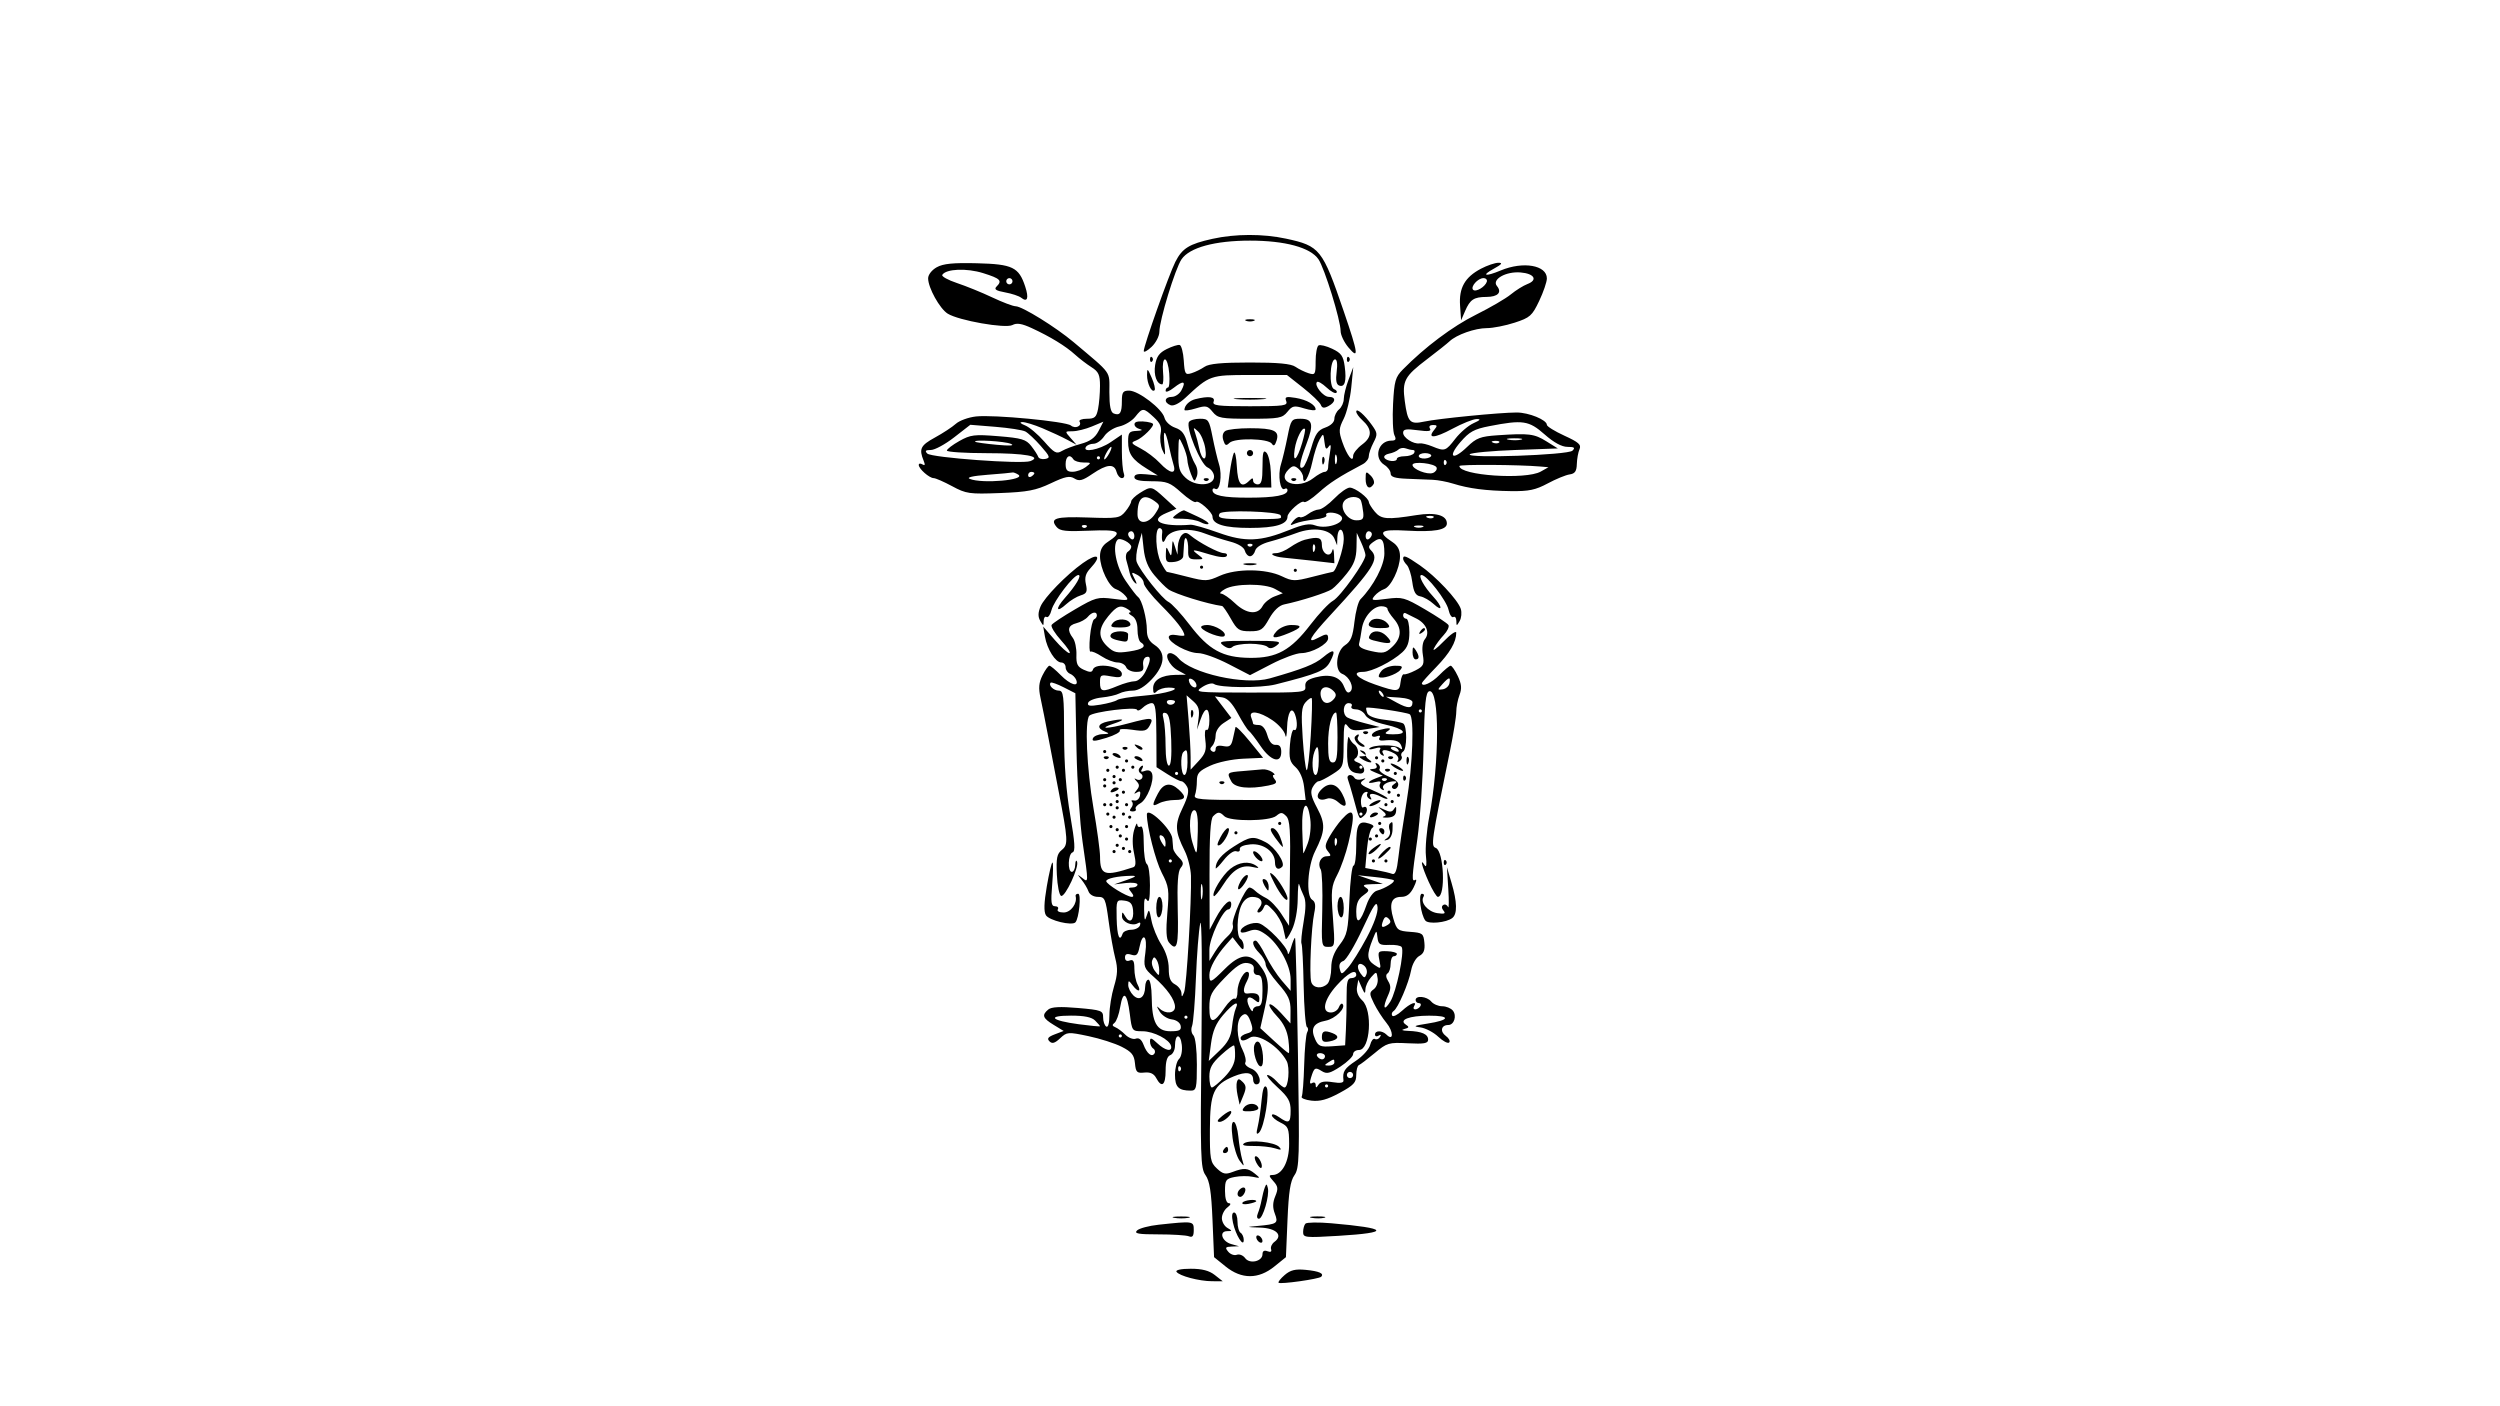 <svg id="svg" version="1.1" width="800" height="450" xmlns="http://www.w3.org/2000/svg"><path d="M388.000 76.422 C 380.514 78.079,378.329 79.433,376.115 83.783 C 374.108 87.729,366.000 110.610,366.000 112.331 C 366.000 112.891,367.125 112.292,368.500 111.000 C 369.875 109.708,371.000 107.535,371.000 106.171 C 371.000 102.519,376.081 85.906,378.100 82.958 C 380.670 79.204,388.771 77.000,400.000 77.000 C 411.229 77.000,419.330 79.204,421.900 82.958 C 423.857 85.815,429.000 102.473,429.000 105.951 C 429.000 107.194,430.125 109.548,431.500 111.182 C 434.930 115.258,434.672 113.279,429.994 99.606 C 423.185 79.702,422.393 78.708,411.500 76.362 C 404.156 74.781,395.314 74.803,388.000 76.422 M299.750 85.525 C 298.174 86.407,297.000 87.921,297.000 89.072 C 297.000 92.074,300.716 98.777,303.263 100.369 C 306.788 102.571,321.754 105.202,323.980 104.011 C 325.366 103.269,326.978 103.528,330.177 105.007 C 336.127 107.758,341.033 110.759,344.000 113.463 C 345.375 114.716,347.738 116.526,349.250 117.486 C 351.547 118.942,352.000 119.932,352.000 123.490 C 352.000 125.833,351.719 129.156,351.375 130.875 C 350.845 133.523,350.302 134.000,347.816 134.000 C 346.202 134.000,345.141 134.419,345.457 134.931 C 346.319 136.325,344.095 137.324,342.703 136.168 C 341.110 134.846,317.932 132.635,312.311 133.268 C 309.895 133.541,306.996 134.599,305.867 135.620 C 304.739 136.641,301.720 138.622,299.158 140.023 C 294.564 142.534,294.022 143.648,295.559 147.414 C 296.109 148.762,295.994 149.114,295.170 148.605 C 294.526 148.207,294.000 148.289,294.000 148.786 C 294.000 150.011,297.388 153.000,298.776 153.000 C 299.391 153.000,302.055 154.165,304.697 155.590 C 309.180 158.007,310.200 158.153,320.012 157.775 C 328.840 157.435,331.441 156.937,336.243 154.665 C 340.892 152.465,342.310 152.177,343.824 153.122 C 345.357 154.079,346.375 153.817,349.575 151.643 C 354.220 148.486,356.581 148.290,357.290 151.000 C 357.577 152.100,358.353 153.000,359.013 153.000 C 359.697 153.000,359.953 152.319,359.607 151.418 C 359.273 150.548,359.000 147.412,359.000 144.448 L 359.000 139.060 355.360 141.530 C 351.793 143.951,346.274 144.983,347.500 143.000 C 347.840 142.450,348.940 142.000,349.944 142.000 C 350.948 142.000,352.481 140.914,353.351 139.587 C 354.221 138.260,356.389 136.854,358.170 136.463 C 359.951 136.072,362.249 134.682,363.276 133.376 C 365.604 130.417,365.899 130.424,369.232 133.515 C 371.319 135.450,371.820 136.660,371.404 138.765 C 371.107 140.269,371.355 142.625,371.955 144.000 C 372.912 146.192,372.992 145.967,372.607 142.167 C 372.087 137.033,372.924 137.348,374.049 142.710 C 374.487 144.795,375.157 147.512,375.539 148.750 C 376.519 151.928,374.398 151.638,371.139 148.149 C 369.674 146.580,366.916 144.491,365.010 143.505 C 361.910 141.902,361.753 141.635,363.522 140.974 C 365.650 140.180,369.587 136.246,368.911 135.589 C 368.405 135.098,365.931 134.722,364.250 134.882 C 362.385 135.058,362.741 136.786,364.750 137.311 C 365.827 137.592,365.442 137.813,363.750 137.884 C 361.327 137.986,361.000 138.394,361.000 141.309 C 361.000 145.224,362.276 147.069,367.000 149.989 L 370.500 152.152 366.750 151.777 C 364.148 151.516,363.000 151.799,363.000 152.701 C 363.000 153.609,364.655 154.000,368.497 154.000 C 373.415 154.000,374.419 154.383,378.024 157.640 C 380.240 159.642,382.345 160.988,382.702 160.631 C 383.459 159.874,388.000 163.888,388.000 165.314 C 388.000 167.786,391.811 168.936,400.000 168.936 C 408.189 168.936,412.000 167.786,412.000 165.314 C 412.000 163.888,416.541 159.874,417.298 160.631 C 417.655 160.988,419.739 159.662,421.929 157.684 C 425.407 154.541,428.523 152.529,436.130 148.513 C 437.159 147.970,438.003 146.845,438.006 146.013 C 438.010 145.181,438.682 143.216,439.501 141.646 C 440.862 139.037,440.822 138.559,439.041 136.058 C 436.647 132.696,434.000 130.419,434.000 131.723 C 434.000 132.255,434.855 133.464,435.900 134.410 C 439.142 137.344,439.147 139.831,435.915 142.221 C 434.312 143.406,433.000 145.056,433.000 145.888 C 433.000 148.319,431.029 145.770,429.524 141.392 C 428.355 137.992,428.409 137.115,429.980 134.017 C 430.961 132.083,432.052 127.575,432.404 124.000 L 433.045 117.500 431.538 121.500 C 430.708 123.700,430.023 126.457,430.015 127.628 C 430.007 128.798,429.325 130.315,428.500 131.000 C 427.675 131.685,427.000 133.046,427.000 134.025 C 427.000 135.090,425.834 136.211,424.096 136.817 C 421.706 137.650,420.907 138.810,419.583 143.364 C 418.698 146.408,417.530 149.173,416.987 149.508 C 415.458 150.453,415.810 148.002,418.052 142.105 C 420.487 135.698,420.078 134.000,416.102 134.000 C 413.297 134.000,413.082 134.301,412.005 139.750 C 411.380 142.912,410.428 146.917,409.890 148.649 C 408.831 152.058,409.655 157.331,411.107 156.434 C 411.598 156.130,412.000 156.328,412.000 156.874 C 412.000 158.503,408.106 159.250,399.567 159.258 C 391.385 159.266,388.000 158.557,388.000 156.834 C 388.000 156.310,388.402 156.130,388.893 156.434 C 390.345 157.331,391.169 152.058,390.110 148.649 C 389.572 146.917,388.620 142.912,387.995 139.750 C 386.927 134.350,386.684 134.000,383.988 134.000 C 382.410 134.000,380.831 134.464,380.480 135.032 C 379.370 136.828,384.186 148.604,386.435 149.592 C 387.571 150.092,388.500 151.400,388.500 152.500 C 388.500 155.572,382.516 155.833,379.391 152.897 C 377.398 151.025,377.014 149.723,377.081 145.076 C 377.162 139.537,377.172 139.520,378.536 142.500 C 379.292 144.150,379.930 146.258,379.955 147.185 C 379.980 148.112,380.500 150.137,381.110 151.685 C 382.133 154.277,382.279 154.342,382.965 152.500 C 383.400 151.330,383.181 149.670,382.436 148.500 C 381.736 147.400,380.650 144.555,380.023 142.178 C 379.136 138.812,378.254 137.636,376.034 136.862 C 374.432 136.303,372.943 134.911,372.635 133.681 C 371.922 130.842,364.307 125.000,361.318 125.000 C 359.358 125.000,359.000 125.514,359.000 128.333 C 359.000 132.150,358.390 133.087,356.402 132.324 C 355.405 131.941,355.000 129.970,355.000 125.497 C 355.000 118.555,356.032 120.000,343.570 109.500 C 337.839 104.672,327.075 98.008,325.000 98.002 C 324.175 98.000,320.800 96.722,317.500 95.161 C 314.200 93.601,309.134 91.539,306.242 90.579 C 303.350 89.619,301.229 88.439,301.527 87.956 C 302.727 86.015,309.338 85.741,314.642 87.413 C 320.172 89.156,320.801 89.799,318.870 91.730 C 318.029 92.571,318.735 93.040,321.620 93.561 C 323.754 93.946,326.073 94.716,326.774 95.273 C 328.783 96.869,329.299 95.435,328.062 91.688 C 326.018 85.495,324.022 84.531,312.648 84.243 C 304.995 84.049,301.824 84.364,299.750 85.525 M473.900 85.991 C 468.752 88.712,466.826 92.116,467.222 97.796 L 467.550 102.500 468.837 99.520 C 470.434 95.827,471.638 95.035,475.691 95.015 C 479.331 94.998,480.706 93.556,479.019 91.523 C 477.277 89.424,481.879 86.789,486.596 87.185 C 490.992 87.554,492.191 89.597,488.775 90.895 C 487.462 91.395,485.063 92.891,483.444 94.221 C 481.825 95.551,476.814 98.470,472.310 100.708 C 464.855 104.411,455.948 111.085,448.909 118.242 C 446.519 120.673,446.163 121.921,445.779 129.242 C 445.541 133.784,445.734 138.287,446.208 139.250 C 446.870 140.594,446.645 141.000,445.235 141.000 C 441.030 141.000,439.436 146.542,443.000 148.768 C 444.100 149.455,445.000 150.688,445.000 151.508 C 445.000 152.615,446.354 153.052,450.250 153.203 C 453.137 153.314,456.850 153.464,458.500 153.536 C 460.150 153.608,463.075 154.160,465.000 154.764 C 470.029 156.339,475.504 157.048,483.500 157.159 C 489.221 157.238,491.372 156.788,495.274 154.694 C 497.900 153.286,501.050 151.990,502.274 151.816 C 503.986 151.573,504.520 150.807,504.586 148.500 C 504.634 146.850,505.020 144.710,505.445 143.745 C 506.077 142.310,505.193 141.520,500.609 139.421 C 497.524 138.009,495.000 136.448,495.000 135.952 C 495.000 134.365,489.222 132.000,485.346 132.000 C 480.006 132.000,460.202 133.947,455.756 134.909 C 451.157 135.904,450.446 135.154,449.530 128.337 C 448.661 121.869,449.421 120.445,456.699 114.911 C 459.890 112.485,463.107 109.925,463.850 109.222 C 466.091 107.099,472.026 105.000,475.786 105.000 C 477.733 105.000,481.743 104.213,484.695 103.250 C 489.607 101.649,490.274 101.058,492.532 96.312 C 493.889 93.458,495.000 90.212,495.000 89.097 C 495.000 84.857,487.423 83.543,480.250 86.540 C 475.283 88.616,473.850 88.272,478.000 86.000 C 480.584 84.585,480.976 84.084,479.500 84.086 C 478.400 84.087,475.880 84.945,473.900 85.991 M324.000 90.000 C 324.000 90.550,323.550 91.000,323.000 91.000 C 322.450 91.000,322.000 90.550,322.000 90.000 C 322.000 89.450,322.450 89.000,323.000 89.000 C 323.550 89.000,324.000 89.450,324.000 90.000 M475.774 90.179 C 475.226 91.823,472.240 93.573,471.405 92.739 C 470.454 91.787,472.915 89.000,474.706 89.000 C 475.509 89.000,475.990 89.530,475.774 90.179 M398.750 102.662 C 399.438 102.940,400.563 102.940,401.250 102.662 C 401.938 102.385,401.375 102.158,400.000 102.158 C 398.625 102.158,398.063 102.385,398.750 102.662 M373.360 111.697 C 370.974 112.883,370.081 114.114,369.642 116.816 C 369.118 120.046,370.196 123.000,371.899 123.000 C 372.259 123.000,372.381 121.200,372.171 119.000 C 371.955 116.735,372.226 115.000,372.794 115.000 C 373.347 115.000,373.960 117.025,374.157 119.500 C 374.353 121.975,374.174 124.000,373.757 124.000 C 373.341 124.000,373.000 124.483,373.000 125.073 C 373.000 125.662,374.194 125.206,375.653 124.059 C 378.734 121.635,379.630 121.955,378.046 124.914 C 377.432 126.061,376.045 127.000,374.965 127.000 C 372.620 127.000,372.349 128.813,374.566 129.664 C 375.521 130.030,377.374 129.108,379.316 127.300 C 387.102 120.051,387.246 120.000,400.045 120.000 L 411.820 120.000 416.968 124.069 C 419.799 126.307,422.360 128.774,422.658 129.551 C 423.064 130.608,423.678 130.708,425.100 129.947 C 427.486 128.670,427.565 127.000,425.241 127.000 C 423.420 127.000,420.422 123.245,421.435 122.232 C 421.750 121.917,423.129 122.712,424.500 124.000 C 425.871 125.288,427.283 126.050,427.639 125.694 C 427.995 125.338,427.657 124.805,426.887 124.510 C 425.234 123.876,425.556 115.000,427.232 115.000 C 427.855 115.000,428.054 116.558,427.736 118.933 C 427.371 121.655,427.612 123.021,428.521 123.370 C 430.332 124.064,430.941 121.978,430.307 117.254 C 429.860 113.916,429.205 112.991,426.317 111.614 C 424.417 110.708,422.444 110.226,421.931 110.542 C 421.419 110.859,421.000 113.147,421.000 115.626 C 421.000 119.843,420.854 120.089,418.750 119.433 C 417.512 119.047,415.612 118.116,414.527 117.365 C 413.117 116.389,408.980 116.000,400.000 116.000 C 391.020 116.000,386.883 116.389,385.473 117.365 C 384.388 118.116,382.513 119.038,381.307 119.415 C 379.287 120.045,379.089 119.725,378.807 115.378 C 378.638 112.781,378.050 110.539,377.500 110.396 C 376.950 110.253,375.087 110.838,373.360 111.697 M368.000 115.000 C 368.000 115.733,368.300 116.033,368.667 115.667 C 369.033 115.300,369.033 114.700,368.667 114.333 C 368.300 113.967,368.000 114.267,368.000 115.000 M431.000 115.000 C 431.000 115.733,431.300 116.033,431.667 115.667 C 432.033 115.300,432.033 114.700,431.667 114.333 C 431.300 113.967,431.000 114.267,431.000 115.000 M367.054 120.000 C 367.029 122.719,368.545 125.789,369.461 124.872 C 369.774 124.559,369.366 122.772,368.554 120.901 C 367.213 117.810,367.076 117.728,367.054 120.000 M382.500 127.732 C 380.599 128.207,379.049 129.730,379.015 131.156 C 379.007 131.517,380.631 131.312,382.624 130.701 C 385.882 129.701,386.429 129.811,388.034 131.794 C 389.664 133.807,390.710 134.000,400.000 134.000 C 409.290 134.000,410.336 133.807,411.966 131.794 C 413.571 129.811,414.118 129.701,417.376 130.701 C 419.369 131.312,421.000 131.460,421.000 131.029 C 421.000 129.538,418.164 127.901,414.569 127.318 C 411.510 126.821,411.055 126.981,411.587 128.366 C 412.146 129.823,410.892 130.000,400.000 130.000 C 389.554 130.000,387.869 129.783,388.362 128.500 C 388.956 126.952,386.769 126.665,382.500 127.732 M395.750 127.732 C 398.087 127.943,401.913 127.943,404.250 127.732 C 406.587 127.522,404.675 127.349,400.000 127.349 C 395.325 127.349,393.413 127.522,395.750 127.732 M471.500 135.434 C 469.850 136.180,467.243 138.412,465.707 140.395 C 462.607 144.398,462.323 144.492,458.315 142.840 C 456.767 142.201,454.943 141.770,454.261 141.881 C 452.299 142.200,449.000 140.070,449.000 138.484 C 449.000 137.339,449.967 137.171,453.656 137.676 C 457.058 138.143,458.120 138.003,457.597 137.157 C 457.164 136.456,457.545 136.000,458.563 136.000 C 459.957 136.000,460.028 136.261,458.980 137.524 C 456.569 140.429,459.008 140.299,464.740 137.219 C 467.908 135.516,471.400 134.113,472.500 134.101 C 473.990 134.084,473.735 134.424,471.500 135.434 M333.623 137.052 C 336.305 138.180,339.850 139.830,341.500 140.718 L 344.500 142.333 342.595 140.167 C 340.702 138.013,340.706 138.000,343.223 138.000 C 344.616 138.000,347.404 137.311,349.419 136.469 L 353.083 134.938 351.535 137.932 C 350.420 140.089,348.832 141.237,345.861 142.037 C 343.592 142.648,340.857 143.677,339.784 144.324 C 338.082 145.350,337.366 144.965,334.167 141.301 C 332.150 138.991,329.375 136.657,328.000 136.114 C 326.491 135.518,326.144 135.102,327.123 135.063 C 328.015 135.029,330.940 135.923,333.623 137.052 M494.263 139.000 C 497.250 141.630,499.765 143.000,501.603 143.000 C 503.795 143.000,504.138 143.262,503.187 144.213 C 501.776 145.624,468.973 146.771,470.329 145.362 C 470.785 144.888,477.310 144.275,484.829 144.000 L 498.500 143.500 494.827 141.216 C 490.946 138.802,489.295 138.599,479.192 139.289 C 473.725 139.662,472.438 140.153,469.529 142.972 C 464.827 147.529,463.107 146.369,467.321 141.481 C 470.201 138.140,471.697 137.317,476.627 136.359 C 487.319 134.282,489.227 134.568,494.263 139.000 M328.113 138.076 C 329.000 138.542,331.222 140.628,333.050 142.710 C 336.013 146.084,336.168 146.537,334.476 146.862 C 333.431 147.064,332.417 146.750,332.221 146.164 C 332.026 145.579,331.014 144.016,329.971 142.691 C 328.332 140.606,326.922 140.188,319.520 139.587 C 311.777 138.959,310.585 139.105,306.982 141.130 C 304.792 142.361,303.000 143.735,303.000 144.184 C 303.000 144.633,308.738 145.007,315.750 145.015 C 328.095 145.030,333.657 146.043,329.709 147.558 C 327.049 148.579,298.053 146.453,296.742 145.142 C 295.886 144.286,296.166 144.000,297.860 144.000 C 299.103 144.000,302.455 142.185,305.310 139.966 L 310.500 135.933 318.500 136.580 C 322.900 136.937,327.226 137.610,328.113 138.076 M385.690 143.475 C 386.411 147.919,384.600 147.733,383.699 143.271 C 383.392 141.747,382.820 139.600,382.428 138.500 C 381.775 136.666,381.855 136.630,383.392 138.069 C 384.313 138.932,385.347 141.365,385.690 143.475 M392.143 137.890 C 391.291 138.430,391.037 139.542,391.461 140.878 C 392.010 142.605,392.377 142.765,393.415 141.728 C 395.085 140.058,405.934 140.275,407.000 142.000 C 407.556 142.899,407.988 142.612,408.498 141.007 C 409.495 137.865,407.711 137.031,400.000 137.031 C 396.425 137.031,392.889 137.418,392.143 137.890 M416.690 141.724 C 415.051 147.275,413.565 148.484,414.310 143.661 C 414.842 140.220,416.782 136.448,417.599 137.266 C 417.772 137.438,417.363 139.444,416.690 141.724 M425.167 142.924 C 425.882 141.908,426.001 142.467,425.584 144.875 C 425.263 146.731,425.000 148.869,425.000 149.625 C 425.000 150.381,424.508 151.000,423.908 151.000 C 423.307 151.000,421.671 151.900,420.273 153.000 C 415.387 156.843,408.203 154.368,412.313 150.258 C 413.621 148.951,414.172 148.898,415.450 149.958 C 416.302 150.666,417.000 151.891,417.000 152.681 C 417.000 155.796,418.898 152.703,419.925 147.914 C 420.523 145.127,421.569 141.868,422.249 140.673 C 423.458 138.550,423.494 138.567,423.826 141.424 C 424.091 143.700,424.389 144.033,425.167 142.924 M486.762 140.687 C 485.806 140.937,484.006 140.946,482.762 140.707 C 481.518 140.468,482.300 140.263,484.500 140.252 C 486.700 140.241,487.718 140.437,486.762 140.687 M323.500 142.041 C 324.789 142.621,323.190 142.726,319.000 142.338 C 315.425 142.006,312.313 141.570,312.083 141.367 C 311.188 140.578,321.616 141.193,323.500 142.041 M479.729 141.604 C 479.397 141.936,478.534 141.972,477.813 141.683 C 477.015 141.364,477.252 141.127,478.417 141.079 C 479.471 141.036,480.061 141.272,479.729 141.604 M355.000 145.000 C 354.411 146.100,353.705 147.000,353.430 147.000 C 353.155 147.000,353.411 146.100,354.000 145.000 C 354.589 143.900,355.295 143.000,355.570 143.000 C 355.845 143.000,355.589 143.900,355.000 145.000 M452.141 144.000 C 452.678 144.000,452.840 144.450,452.500 145.000 C 452.160 145.550,450.784 146.000,449.441 146.000 C 448.098 146.000,447.000 146.375,447.000 146.833 C 447.000 147.957,443.628 147.649,443.000 146.468 C 442.725 145.951,443.400 145.365,444.500 145.167 C 445.600 144.968,446.937 144.390,447.472 143.881 C 448.006 143.372,449.056 143.191,449.804 143.478 C 450.552 143.765,451.603 144.000,452.141 144.000 M394.807 145.000 C 394.445 145.825,393.863 148.637,393.513 151.250 L 392.877 156.000 399.858 156.000 L 406.839 156.000 406.660 151.040 C 406.561 148.312,405.922 145.522,405.240 144.840 C 404.253 143.853,404.000 144.764,404.000 149.300 C 404.000 153.700,403.658 155.000,402.500 155.000 C 401.675 155.000,401.000 154.460,401.000 153.800 C 401.000 152.867,400.733 152.867,399.800 153.800 C 397.248 156.352,396.103 155.054,395.782 149.250 C 395.607 146.088,395.168 144.175,394.807 145.000 M399.000 145.000 C 399.000 145.550,399.450 146.000,400.000 146.000 C 400.550 146.000,401.000 145.550,401.000 145.000 C 401.000 144.450,400.550 144.000,400.000 144.000 C 399.450 144.000,399.000 144.450,399.000 145.000 M427.662 148.250 C 427.385 148.938,427.158 148.375,427.158 147.000 C 427.158 145.625,427.385 145.063,427.662 145.750 C 427.940 146.438,427.940 147.563,427.662 148.250 M458.000 145.787 C 458.000 146.220,457.100 146.642,456.000 146.725 C 454.900 146.808,454.000 146.454,454.000 145.938 C 454.000 145.422,454.900 145.000,456.000 145.000 C 457.100 145.000,458.000 145.354,458.000 145.787 M343.500 147.000 C 343.840 147.550,345.302 148.000,346.750 148.000 C 349.279 148.000,349.306 148.057,347.441 149.468 C 346.374 150.276,344.488 150.951,343.250 150.968 C 341.508 150.993,341.000 150.435,341.000 148.500 C 341.000 145.975,342.361 145.158,343.500 147.000 M352.000 146.500 C 352.000 146.775,351.775 147.000,351.500 147.000 C 351.225 147.000,351.000 146.775,351.000 146.500 C 351.000 146.225,351.225 146.000,351.500 146.000 C 351.775 146.000,352.000 146.225,352.000 146.500 M423.079 147.583 C 423.127 148.748,423.364 148.985,423.683 148.188 C 423.972 147.466,423.936 146.603,423.604 146.271 C 423.272 145.939,423.036 146.529,423.079 147.583 M462.667 148.667 C 462.300 149.033,462.000 148.733,462.000 148.000 C 462.000 147.267,462.300 146.967,462.667 147.333 C 463.033 147.700,463.033 148.300,462.667 148.667 M459.715 149.627 C 459.918 150.247,459.385 151.022,458.530 151.350 C 456.769 152.026,452.000 150.148,452.000 148.779 C 452.000 147.482,459.274 148.282,459.715 149.627 M493.000 149.294 L 495.500 149.514 493.054 150.897 C 488.256 153.610,467.000 152.161,467.000 149.120 C 467.000 148.565,486.167 148.693,493.000 149.294 M325.831 151.874 C 328.552 153.599,314.280 154.866,310.332 153.250 C 309.169 152.774,311.239 152.292,316.000 151.930 C 320.125 151.617,323.725 151.286,324.000 151.195 C 324.275 151.105,325.099 151.410,325.831 151.874 M331.000 151.441 C 331.000 151.684,330.550 152.160,330.000 152.500 C 329.450 152.840,329.000 152.641,329.000 152.059 C 329.000 151.477,329.450 151.000,330.000 151.000 C 330.550 151.000,331.000 151.198,331.000 151.441 M437.000 153.286 C 437.000 156.047,438.332 156.890,439.559 154.904 C 439.932 154.301,439.508 153.080,438.618 152.190 C 437.127 150.699,437.000 150.785,437.000 153.286 M385.333 153.667 C 385.700 154.033,386.300 154.033,386.667 153.667 C 387.033 153.300,386.733 153.000,386.000 153.000 C 385.267 153.000,384.967 153.300,385.333 153.667 M413.333 153.667 C 413.700 154.033,414.300 154.033,414.667 153.667 C 415.033 153.300,414.733 153.000,414.000 153.000 C 413.267 153.000,412.967 153.300,413.333 153.667 M364.750 157.758 C 363.238 158.696,361.985 159.922,361.967 160.482 C 361.948 161.042,361.096 162.503,360.073 163.729 C 358.332 165.815,357.562 165.936,348.090 165.601 C 337.801 165.238,335.801 165.851,338.128 168.654 C 339.183 169.926,341.150 170.145,348.602 169.819 C 358.309 169.394,359.493 170.136,354.416 173.463 C 352.767 174.543,352.000 175.981,352.000 177.989 C 352.000 181.836,354.896 187.832,357.090 188.529 C 358.041 188.830,359.423 189.807,360.160 190.698 C 361.377 192.170,361.016 192.255,356.237 191.623 C 351.306 190.972,350.534 191.184,344.036 194.979 C 340.221 197.207,336.837 199.455,336.516 199.975 C 336.195 200.494,337.575 202.737,339.582 204.960 C 341.590 207.182,342.768 209.000,342.199 209.000 C 341.631 209.000,339.514 207.088,337.495 204.750 L 333.823 200.500 334.386 203.746 C 335.082 207.763,337.766 212.000,339.615 212.000 C 340.377 212.000,341.000 212.689,341.000 213.531 C 341.000 214.374,341.640 215.308,342.423 215.609 C 343.205 215.909,344.091 216.795,344.391 217.577 C 345.331 220.026,342.463 219.133,339.417 216.028 C 337.813 214.393,336.195 213.043,335.823 213.028 C 335.451 213.013,334.452 214.393,333.602 216.095 C 332.423 218.459,332.273 220.171,332.968 223.345 C 333.469 225.630,334.642 231.550,335.575 236.500 C 336.508 241.450,337.924 248.875,338.722 253.000 C 341.790 268.858,341.871 270.284,339.794 271.966 C 338.214 273.245,337.943 274.592,338.196 279.924 C 338.363 283.453,338.978 286.499,339.562 286.691 C 340.868 287.122,345.360 277.479,344.661 275.748 C 344.385 275.061,344.122 275.512,344.079 276.750 C 344.036 277.988,343.550 279.000,343.000 279.000 C 341.561 279.000,341.763 273.246,343.219 272.760 C 344.152 272.449,343.979 269.662,342.485 260.927 C 341.181 253.302,340.526 244.758,340.515 235.250 C 340.502 222.541,340.317 221.000,338.809 221.000 C 337.150 221.000,335.395 219.272,336.218 218.449 C 336.448 218.218,338.320 218.888,340.377 219.937 L 344.118 221.844 344.485 240.172 C 344.686 250.253,345.560 263.416,346.426 269.424 C 348.367 282.896,348.373 282.534,346.250 280.890 C 344.614 279.623,344.604 279.664,346.098 281.517 C 346.977 282.608,347.975 284.288,348.317 285.250 C 348.673 286.255,349.954 287.000,351.326 287.000 C 353.550 287.000,353.788 287.537,354.761 294.750 C 355.335 299.012,356.291 304.367,356.885 306.649 C 357.729 309.892,357.643 311.859,356.493 315.649 C 355.684 318.317,355.017 322.439,355.011 324.809 C 355.004 327.425,354.607 328.875,354.000 328.500 C 353.450 328.160,353.000 326.842,353.000 325.570 C 353.000 323.404,352.493 323.214,344.941 322.555 C 339.236 322.058,336.462 322.202,335.441 323.049 C 333.302 324.824,333.656 325.820,337.188 327.968 L 340.376 329.907 337.525 330.990 C 335.377 331.807,334.958 332.358,335.824 333.224 C 336.690 334.090,337.532 333.851,339.237 332.253 C 341.419 330.209,341.743 330.184,348.266 331.555 C 351.988 332.336,356.797 333.876,358.952 334.976 C 362.137 336.600,362.930 337.586,363.186 340.238 C 363.463 343.121,363.813 343.467,366.199 343.220 C 368.075 343.026,369.229 343.559,369.984 344.970 C 371.754 348.278,373.000 347.301,373.000 342.607 C 373.000 339.625,373.482 338.029,374.500 337.638 C 375.325 337.322,376.000 335.950,376.000 334.590 C 376.000 330.783,377.734 330.592,378.172 334.351 C 378.394 336.252,378.011 338.200,377.281 338.882 C 376.576 339.540,376.000 341.813,376.000 343.932 C 376.000 347.886,377.117 349.000,381.082 349.000 C 382.819 349.000,383.000 348.215,383.000 340.700 C 383.000 335.851,382.529 331.929,381.867 331.267 C 381.238 330.638,381.056 329.327,381.459 328.317 C 381.857 327.318,382.415 320.425,382.698 313.000 C 382.981 305.575,383.597 297.700,384.067 295.500 C 384.565 293.168,384.736 308.621,384.477 332.551 C 384.069 370.319,384.172 373.798,385.767 376.051 C 387.090 377.921,387.618 381.313,388.000 390.395 L 388.500 402.289 392.202 405.281 C 397.302 409.402,402.698 409.402,407.798 405.281 L 411.500 402.289 412.000 390.395 C 412.380 381.355,412.913 377.917,414.219 376.071 C 415.797 373.843,415.889 370.628,415.339 337.071 C 415.009 316.957,414.598 300.338,414.426 300.140 C 414.255 299.943,413.679 301.293,413.147 303.140 C 412.615 304.988,412.140 305.812,412.090 304.971 C 411.976 303.038,405.481 296.288,402.968 295.490 C 400.914 294.838,397.000 296.491,397.000 298.010 C 397.000 298.586,398.002 298.570,399.585 297.968 C 401.651 297.182,402.755 297.401,405.081 299.058 C 409.146 301.953,413.000 308.919,413.000 313.373 L 413.000 317.070 410.162 313.785 C 408.602 311.978,406.272 308.363,404.985 305.750 C 403.698 303.137,402.275 301.000,401.823 301.000 C 400.370 301.000,400.942 302.942,403.000 305.000 C 404.100 306.100,405.000 307.718,405.000 308.597 C 405.000 309.475,406.800 312.238,409.000 314.737 C 412.302 318.488,412.995 319.999,412.971 323.391 L 412.941 327.500 409.899 324.155 C 408.226 322.315,406.583 321.084,406.247 321.420 C 405.911 321.755,407.013 323.486,408.694 325.265 C 410.771 327.462,411.921 329.864,412.281 332.750 C 412.572 335.087,412.617 337.000,412.383 337.000 C 412.148 337.000,410.006 335.203,407.623 333.007 L 403.291 329.013 404.752 322.500 C 406.378 315.252,406.030 312.579,402.949 308.662 C 399.949 304.848,396.763 305.237,392.000 310.000 C 387.413 314.587,387.000 314.750,387.000 311.965 C 387.000 309.768,389.157 305.869,392.399 302.208 L 394.428 299.916 396.192 302.208 C 397.618 304.062,397.960 304.177,397.978 302.809 C 397.990 301.879,397.550 300.840,397.000 300.500 C 395.598 299.633,395.753 292.930,397.250 289.707 C 398.048 287.990,399.293 287.013,400.691 287.008 C 403.465 286.998,404.531 288.656,402.964 290.544 C 402.251 291.403,402.172 292.000,402.771 292.000 C 403.329 292.000,404.067 291.268,404.410 290.373 C 404.940 288.992,405.410 289.150,407.509 291.415 C 408.870 292.884,410.251 295.303,410.579 296.792 C 410.907 298.282,411.273 299.913,411.394 300.418 C 411.514 300.924,412.422 299.630,413.412 297.544 C 414.503 295.244,415.235 291.340,415.271 287.626 C 415.304 284.257,415.514 282.175,415.738 283.000 C 415.963 283.825,416.618 285.473,417.195 286.663 C 417.931 288.180,417.917 290.682,417.148 295.050 C 416.545 298.473,416.247 301.590,416.485 301.976 C 416.724 302.362,417.031 308.407,417.168 315.409 C 417.304 322.411,417.780 328.364,418.224 328.639 C 418.669 328.913,418.708 329.663,418.312 330.304 C 417.916 330.945,417.476 335.653,417.336 340.766 C 417.195 345.879,416.840 350.450,416.548 350.923 C 416.255 351.396,417.659 351.975,419.667 352.209 C 422.362 352.524,424.716 351.878,428.659 349.743 C 433.182 347.293,434.000 346.415,434.000 344.008 C 434.000 342.445,434.382 341.017,434.848 340.833 C 435.314 340.650,437.579 338.929,439.880 337.008 C 443.852 333.694,444.392 333.534,450.532 333.850 C 455.733 334.117,457.000 333.891,457.000 332.698 C 457.000 330.934,454.994 330.042,450.668 329.884 C 448.697 329.812,448.216 329.585,449.395 329.283 C 450.922 328.892,451.019 328.623,449.895 327.899 C 447.493 326.351,450.885 325.032,457.309 325.015 C 464.338 324.997,464.035 326.428,456.772 327.553 C 452.450 328.222,452.041 328.440,454.500 328.762 C 456.150 328.978,458.733 330.325,460.240 331.754 C 461.746 333.184,463.321 334.013,463.738 333.595 C 464.155 333.178,463.665 332.228,462.648 331.485 C 460.705 330.064,461.181 328.000,463.452 328.000 C 465.328 328.000,466.259 325.017,464.895 323.373 C 464.268 322.618,462.740 322.000,461.500 322.000 C 460.260 322.000,458.685 321.325,458.000 320.500 C 456.604 318.818,453.000 318.457,453.000 320.000 C 453.000 320.550,453.477 321.000,454.059 321.000 C 454.641 321.000,454.840 321.450,454.500 322.000 C 454.160 322.550,453.432 323.000,452.882 323.000 C 452.332 323.000,452.160 322.550,452.500 322.000 C 453.667 320.112,451.291 321.001,448.665 323.435 C 447.220 324.774,445.797 325.480,445.502 325.004 C 445.208 324.528,445.412 323.863,445.955 323.528 C 447.333 322.676,450.793 314.618,451.579 310.430 C 451.941 308.501,453.100 306.482,454.175 305.906 C 455.598 305.145,456.034 304.017,455.808 301.684 C 455.521 298.714,455.217 298.479,451.273 298.194 C 447.322 297.907,446.971 297.635,445.887 294.019 C 444.441 289.191,445.224 287.000,448.395 287.000 C 450.130 287.000,451.296 286.113,452.359 283.983 C 453.186 282.324,453.444 281.225,452.932 281.542 C 451.685 282.313,451.740 281.164,453.564 268.424 C 454.425 262.416,455.312 249.400,455.536 239.500 C 455.868 224.820,456.210 221.443,457.392 221.192 C 460.694 220.490,460.680 243.969,457.369 261.335 C 456.513 265.826,456.031 271.473,456.298 273.885 C 456.600 276.607,456.452 277.745,455.908 276.885 C 454.260 274.283,454.997 277.353,457.178 282.180 C 458.376 284.831,459.696 287.000,460.111 287.000 C 462.665 287.000,462.059 272.344,459.463 271.348 C 457.814 270.715,457.976 269.607,463.957 240.500 C 465.087 235.000,466.009 229.292,466.006 227.815 C 466.003 226.338,466.467 223.903,467.037 222.403 C 467.832 220.311,467.705 218.897,466.490 216.338 C 465.619 214.502,464.590 213.013,464.203 213.028 C 463.816 213.043,462.187 214.393,460.583 216.028 C 458.105 218.553,455.000 219.979,455.000 218.592 C 455.000 218.367,457.054 216.070,459.565 213.487 C 463.943 208.981,466.000 205.462,466.000 202.474 C 466.000 201.706,464.168 202.973,461.929 205.289 C 459.690 207.605,458.303 208.600,458.847 207.500 C 459.391 206.400,460.796 204.482,461.969 203.237 C 463.142 201.992,463.832 200.537,463.501 200.002 C 463.171 199.468,459.779 197.207,455.964 194.979 C 449.466 191.184,448.694 190.972,443.763 191.623 C 438.984 192.255,438.623 192.170,439.840 190.698 C 440.577 189.807,441.959 188.830,442.910 188.529 C 445.104 187.832,448.000 181.836,448.000 177.989 C 448.000 175.981,447.233 174.543,445.584 173.463 C 440.596 170.195,441.667 169.311,450.032 169.796 C 458.968 170.313,463.000 169.604,463.000 167.516 C 463.000 164.852,459.364 163.854,453.238 164.837 C 443.835 166.345,441.982 166.193,439.941 163.746 C 438.910 162.511,438.052 161.122,438.033 160.660 C 437.981 159.346,433.671 156.070,431.946 156.033 C 431.092 156.015,428.866 157.575,427.000 159.500 C 425.134 161.425,422.908 163.014,422.054 163.032 C 421.199 163.049,419.646 163.710,418.603 164.500 C 417.559 165.290,416.373 165.730,415.966 165.479 C 415.559 165.228,414.613 165.776,413.863 166.698 C 412.651 168.188,412.722 168.279,414.500 167.517 C 415.600 167.046,418.411 166.466,420.747 166.229 C 423.083 165.993,424.744 165.394,424.438 164.900 C 423.764 163.810,427.022 163.727,428.697 164.792 C 431.820 166.777,424.905 169.675,420.783 168.108 C 419.055 167.450,416.933 167.821,412.806 169.500 C 403.374 173.337,398.487 173.544,389.929 170.469 C 385.843 169.000,381.825 167.852,381.000 167.917 C 371.577 168.661,367.371 166.619,373.248 164.154 L 376.458 162.808 372.744 159.404 C 368.476 155.493,368.422 155.482,364.750 157.758 M369.503 160.379 C 371.301 161.693,371.309 161.880,369.671 164.379 C 367.434 167.793,364.000 167.916,364.000 164.582 C 364.000 159.206,365.908 157.749,369.503 160.379 M435.520 160.250 C 435.771 160.938,436.094 162.625,436.238 164.000 C 436.454 166.063,436.068 166.500,434.030 166.500 C 431.036 166.500,428.462 162.353,430.175 160.289 C 431.542 158.643,434.923 158.618,435.520 160.250 M376.559 164.534 C 374.742 165.906,374.858 166.000,378.375 166.000 C 380.441 166.000,383.040 166.486,384.151 167.081 C 385.262 167.676,386.406 167.927,386.694 167.640 C 386.981 167.352,385.480 166.327,383.358 165.361 C 381.236 164.396,379.275 163.484,379.000 163.337 C 378.725 163.189,377.626 163.727,376.559 164.534 M409.806 164.919 C 410.210 166.130,410.572 166.089,399.164 166.131 C 390.842 166.162,389.353 165.857,390.304 164.317 C 391.069 163.077,409.381 163.642,409.806 164.919 M458.729 165.604 C 458.397 165.936,457.534 165.972,456.813 165.683 C 456.015 165.364,456.252 165.127,457.417 165.079 C 458.471 165.036,459.061 165.272,458.729 165.604 M347.667 168.667 C 347.300 169.033,346.700 169.033,346.333 168.667 C 345.967 168.300,346.267 168.000,347.000 168.000 C 347.733 168.000,348.033 168.300,347.667 168.667 M455.250 168.662 C 454.563 168.940,453.438 168.940,452.750 168.662 C 452.063 168.385,452.625 168.158,454.000 168.158 C 455.375 168.158,455.938 168.385,455.250 168.662 M371.925 170.250 C 371.540 173.218,372.146 174.453,372.978 172.395 C 374.162 169.464,380.039 168.638,385.364 170.654 C 387.639 171.514,391.385 172.715,393.689 173.323 C 396.250 173.997,398.060 175.121,398.346 176.213 C 398.602 177.196,399.347 178.000,400.000 178.000 C 400.653 178.000,401.398 177.196,401.654 176.213 C 401.940 175.121,403.750 173.997,406.311 173.323 C 408.615 172.715,412.455 171.482,414.844 170.582 C 420.289 168.530,425.790 169.341,427.015 172.376 L 427.873 174.500 427.937 172.309 C 428.049 168.434,430.000 168.652,430.000 172.540 C 430.000 175.596,427.499 183.000,426.467 183.000 C 426.299 183.000,423.391 183.710,420.004 184.577 C 414.267 186.047,413.595 186.035,410.173 184.398 C 405.051 181.948,395.582 181.883,390.322 184.262 C 386.379 186.046,385.798 186.064,379.991 184.576 C 376.607 183.709,373.661 183.000,373.445 183.000 C 373.228 183.000,372.365 181.672,371.526 180.050 C 369.796 176.705,369.460 169.000,371.044 169.000 C 371.618 169.000,372.015 169.563,371.925 170.250 M363.000 171.559 C 363.000 172.416,362.550 172.840,362.000 172.500 C 361.450 172.160,361.000 171.459,361.000 170.941 C 361.000 170.423,361.450 170.000,362.000 170.000 C 362.550 170.000,363.000 170.702,363.000 171.559 M378.186 171.214 C 377.534 171.866,376.955 173.548,376.900 174.950 L 376.801 177.500 376.000 175.000 C 375.210 172.534,375.197 172.540,375.029 175.500 C 374.882 178.109,374.747 178.239,374.000 176.500 C 373.245 174.742,373.132 174.841,373.070 177.316 C 373.008 179.812,373.313 180.097,375.750 179.816 C 377.305 179.637,378.558 178.848,378.635 178.000 C 378.709 177.175,378.821 175.412,378.885 174.083 C 379.052 170.587,380.321 172.398,380.219 175.986 C 380.145 178.594,380.487 179.000,382.758 179.000 C 385.280 179.000,385.307 178.943,383.441 177.532 C 381.007 175.691,381.385 175.683,387.225 177.456 C 390.080 178.322,392.181 178.515,392.534 177.945 C 392.855 177.425,392.442 177.000,391.616 177.000 C 390.043 177.000,383.617 173.595,380.936 171.342 C 379.730 170.328,379.101 170.299,378.186 171.214 M439.000 170.941 C 439.000 171.459,438.550 172.160,438.000 172.500 C 437.450 172.840,437.000 172.416,437.000 171.559 C 437.000 170.702,437.450 170.000,438.000 170.000 C 438.550 170.000,439.000 170.423,439.000 170.941 M369.403 184.072 C 370.987 185.957,373.007 187.995,373.892 188.601 C 376.051 190.079,386.436 193.298,391.066 193.923 C 391.377 193.966,392.643 195.800,393.880 198.000 C 395.898 201.591,396.524 202.000,400.000 202.000 C 403.481 202.000,404.101 201.593,406.138 197.968 C 407.600 195.367,409.308 193.750,410.952 193.410 C 416.255 192.314,424.566 189.657,426.217 188.530 C 427.162 187.885,429.299 185.640,430.967 183.541 C 433.305 180.600,434.019 178.668,434.081 175.112 L 434.162 170.500 435.536 173.500 C 436.292 175.150,436.930 177.011,436.955 177.636 C 437.033 179.593,428.923 190.975,426.530 192.268 C 425.275 192.945,422.055 196.361,419.374 199.859 C 413.031 208.134,408.545 210.602,399.997 210.517 C 391.249 210.430,386.830 208.007,380.664 199.916 C 377.975 196.387,374.929 193.095,373.895 192.600 C 371.926 191.658,364.817 182.712,363.743 179.825 C 363.400 178.903,363.634 176.428,364.262 174.325 L 365.404 170.500 365.963 175.572 C 366.358 179.154,367.368 181.650,369.403 184.072 M362.000 174.976 C 362.000 175.474,361.511 176.184,360.913 176.554 C 360.315 176.923,360.108 178.187,360.453 179.363 C 360.797 180.538,361.276 182.367,361.516 183.427 C 361.757 184.486,362.469 185.836,363.099 186.427 C 363.904 187.181,363.888 186.808,363.047 185.174 C 361.927 183.001,361.985 182.922,363.924 183.959 C 365.066 184.570,366.000 185.759,366.000 186.600 C 366.000 187.442,368.475 190.605,371.499 193.630 C 376.324 198.454,379.000 201.903,379.000 203.296 C 379.000 203.530,377.875 203.508,376.500 203.245 C 375.025 202.963,374.000 203.231,374.000 203.898 C 374.000 205.658,380.171 208.992,383.435 208.996 C 385.049 208.998,389.437 210.587,393.185 212.527 L 400.000 216.054 406.815 212.527 C 410.563 210.587,414.881 209.000,416.411 209.000 C 419.718 209.000,425.000 206.100,425.000 204.284 C 425.000 202.719,424.459 202.684,421.849 204.081 C 417.886 206.202,418.995 204.124,425.700 196.865 C 439.602 181.814,441.453 178.873,438.750 176.133 C 437.748 175.117,437.877 174.587,439.397 173.465 C 442.049 171.507,443.000 172.474,443.000 177.129 C 443.000 180.874,439.534 187.505,435.344 191.775 C 434.657 192.476,433.791 195.723,433.421 198.992 C 432.887 203.718,432.263 205.253,430.375 206.490 C 427.550 208.341,426.965 214.666,429.528 215.649 C 431.819 216.528,433.418 219.982,432.130 221.270 C 431.389 222.011,430.775 221.540,430.073 219.691 C 428.882 216.561,425.605 215.517,420.906 216.771 C 418.355 217.452,417.552 218.179,417.707 219.666 C 417.907 221.581,417.282 221.651,399.985 221.627 C 382.536 221.604,382.128 221.556,384.732 219.848 C 386.203 218.883,387.878 218.443,388.454 218.871 C 390.135 220.120,403.427 220.225,408.159 219.026 C 421.838 215.560,424.163 214.586,425.659 211.692 C 427.643 207.856,426.872 207.397,423.376 210.332 C 420.705 212.575,416.886 214.087,406.318 217.088 C 398.389 219.339,381.147 215.496,377.055 210.566 C 376.340 209.705,375.177 209.000,374.471 209.000 C 372.305 209.000,374.034 212.950,376.875 214.494 L 379.500 215.920 376.184 215.960 C 371.702 216.014,369.000 217.622,369.000 220.235 C 369.000 221.919,369.267 222.133,370.200 221.200 C 370.860 220.540,372.548 220.014,373.950 220.030 C 379.283 220.094,373.166 222.054,365.783 222.647 C 361.777 222.969,358.050 223.579,357.500 224.003 C 356.950 224.427,354.534 225.098,352.131 225.495 C 348.730 226.056,347.859 225.924,348.200 224.899 C 348.442 224.175,350.401 223.411,352.554 223.201 C 354.707 222.991,357.233 222.410,358.168 221.910 C 359.103 221.409,361.053 221.000,362.501 221.000 C 364.234 221.000,366.308 219.756,368.567 217.360 C 372.810 212.861,373.156 208.804,369.500 206.408 C 367.711 205.236,367.000 203.876,367.000 201.628 C 367.000 197.939,365.396 191.886,364.202 191.070 C 363.743 190.757,361.935 188.394,360.184 185.820 C 357.165 181.382,355.827 174.506,357.631 172.702 C 358.429 171.904,362.000 173.763,362.000 174.976 M417.500 172.733 C 416.400 173.008,414.306 174.081,412.846 175.117 C 411.386 176.153,409.398 177.000,408.429 177.000 C 405.696 177.000,407.511 178.159,410.678 178.436 C 412.230 178.572,416.538 179.032,420.250 179.458 L 427.000 180.233 426.884 177.366 C 426.820 175.789,426.567 175.262,426.321 176.195 C 425.667 178.676,423.000 177.229,423.000 174.393 C 423.000 171.955,421.915 171.627,417.500 172.733 M400.667 174.667 C 400.300 175.033,399.700 175.033,399.333 174.667 C 398.967 174.300,399.267 174.000,400.000 174.000 C 400.733 174.000,401.033 174.300,400.667 174.667 M420.683 176.188 C 420.364 176.985,420.127 176.748,420.079 175.583 C 420.036 174.529,420.272 173.939,420.604 174.271 C 420.936 174.603,420.972 175.466,420.683 176.188 M346.500 180.196 C 341.266 183.916,334.154 191.214,332.965 194.083 C 332.148 196.058,332.123 197.376,332.879 198.676 C 333.897 200.427,333.940 200.428,333.970 198.691 C 333.986 197.696,334.402 197.130,334.893 197.434 C 335.385 197.738,336.096 196.754,336.474 195.248 C 337.220 192.274,343.548 184.000,345.075 184.000 C 346.274 184.000,344.285 187.393,340.777 191.330 C 337.610 194.885,337.956 196.304,341.254 193.286 C 342.489 192.155,344.540 190.914,345.810 190.528 C 347.749 189.940,348.019 189.364,347.489 186.949 C 347.020 184.814,347.392 183.496,348.928 181.847 C 352.744 177.751,351.311 176.776,346.500 180.196 M449.000 178.800 C 449.000 179.240,449.531 180.131,450.180 180.780 C 450.829 181.429,451.617 183.876,451.930 186.217 C 452.361 189.436,452.987 190.562,454.500 190.837 C 455.600 191.036,457.512 192.133,458.750 193.274 C 461.734 196.025,461.646 194.176,458.638 190.933 C 455.630 187.689,453.634 184.000,454.887 184.000 C 456.561 184.000,462.868 192.121,463.528 195.126 C 463.877 196.716,464.576 197.762,465.081 197.450 C 465.587 197.137,466.014 197.696,466.030 198.691 C 466.059 200.412,466.111 200.413,467.091 198.730 C 467.658 197.756,467.818 196.003,467.447 194.834 C 466.526 191.932,459.456 184.410,454.343 180.892 C 449.923 177.851,449.000 177.490,449.000 178.800 M398.250 180.689 C 399.212 180.941,400.788 180.941,401.750 180.689 C 402.712 180.438,401.925 180.232,400.000 180.232 C 398.075 180.232,397.288 180.438,398.250 180.689 M384.000 181.500 C 384.000 181.775,384.225 182.000,384.500 182.000 C 384.775 182.000,385.000 181.775,385.000 181.500 C 385.000 181.225,384.775 181.000,384.500 181.000 C 384.225 181.000,384.000 181.225,384.000 181.500 M414.000 182.500 C 414.000 182.775,414.225 183.000,414.500 183.000 C 414.775 183.000,415.000 182.775,415.000 182.500 C 415.000 182.225,414.775 182.000,414.500 182.000 C 414.225 182.000,414.000 182.225,414.000 182.500 M408.000 188.460 L 410.500 189.849 407.811 190.877 C 406.332 191.442,404.628 192.826,404.026 193.952 C 402.457 196.884,398.812 196.492,395.157 193.000 C 393.431 191.350,391.452 189.984,390.759 189.965 C 390.067 189.945,390.625 189.286,392.000 188.500 C 395.192 186.675,404.745 186.651,408.000 188.460 M361.000 195.000 C 361.825 195.533,362.050 195.990,361.500 196.015 C 360.950 196.040,361.288 196.519,362.250 197.080 C 363.372 197.734,364.000 199.316,364.000 201.491 C 364.000 203.356,364.450 205.160,365.000 205.500 C 367.078 206.784,365.848 207.796,361.396 208.463 C 357.444 209.056,356.453 208.835,354.396 206.903 C 351.293 203.987,351.365 201.152,354.645 197.193 C 357.440 193.819,358.569 193.429,361.000 195.000 M444.000 194.847 C 444.000 195.313,444.900 196.732,446.000 198.000 C 448.682 201.092,448.520 204.163,445.528 206.974 C 443.322 209.046,442.596 209.194,438.778 208.347 C 435.787 207.683,434.623 206.961,434.910 205.949 C 435.136 205.152,435.518 203.074,435.760 201.331 C 436.286 197.544,439.321 194.000,442.039 194.000 C 443.118 194.000,444.000 194.381,444.000 194.847 M351.000 196.917 C 351.000 197.421,350.612 197.983,350.137 198.167 C 349.663 198.350,349.055 200.847,348.787 203.716 C 348.519 206.585,348.598 208.748,348.962 208.523 C 349.327 208.298,350.947 208.985,352.562 210.050 C 354.178 211.115,356.464 211.990,357.643 211.993 C 358.822 211.997,360.045 212.675,360.362 213.500 C 360.678 214.325,362.105 215.000,363.531 215.000 C 365.619 215.000,366.065 214.578,365.813 212.843 C 365.641 211.657,366.063 210.494,366.750 210.260 C 368.428 209.687,368.326 211.470,366.474 215.050 C 365.618 216.706,364.136 218.000,363.096 218.000 C 362.078 218.000,359.629 218.675,357.654 219.500 C 352.740 221.553,352.000 221.408,352.000 218.389 C 352.000 215.946,352.226 215.820,355.500 216.434 C 358.173 216.936,359.000 216.753,359.000 215.662 C 359.000 213.207,350.532 211.903,349.754 214.238 C 349.436 215.193,348.767 215.215,346.837 214.336 C 344.782 213.399,344.355 212.533,344.456 209.500 C 344.523 207.468,344.013 205.062,343.321 204.153 C 341.392 201.617,341.757 200.099,344.459 199.421 C 345.811 199.081,347.442 198.173,348.081 197.402 C 349.402 195.811,351.000 195.545,351.000 196.917 M453.231 197.934 C 456.444 199.546,457.659 202.501,455.953 204.556 C 455.230 205.428,454.970 207.429,455.309 209.515 C 455.814 212.630,455.556 213.178,452.949 214.527 C 451.338 215.359,449.679 215.919,449.260 215.770 C 448.842 215.622,448.358 216.738,448.184 218.250 C 447.812 221.482,447.245 221.537,440.026 219.045 C 434.216 217.040,432.278 215.000,436.181 215.000 C 438.911 215.000,445.503 211.706,448.750 208.720 C 450.418 207.187,451.000 205.532,451.000 202.326 C 451.000 199.947,450.550 198.000,450.000 198.000 C 449.450 198.000,449.000 197.512,449.000 196.917 C 449.000 196.321,449.337 195.998,449.750 196.199 C 450.163 196.400,451.729 197.181,453.231 197.934 M356.123 199.352 C 355.112 200.570,355.490 200.800,358.511 200.800 C 360.768 200.800,361.960 200.373,361.722 199.650 C 361.148 197.908,357.484 197.712,356.123 199.352 M438.667 198.667 C 437.159 200.174,438.205 201.000,441.622 201.000 C 444.729 201.000,445.068 200.786,444.000 199.500 C 442.712 197.949,439.834 197.499,438.667 198.667 M384.420 200.870 C 385.277 202.257,390.993 204.341,391.780 203.553 C 392.846 202.488,388.973 200.000,386.250 200.000 C 384.948 200.000,384.124 200.391,384.420 200.870 M408.500 202.000 C 406.337 204.390,407.690 204.574,412.532 202.551 C 416.744 200.791,416.937 200.000,413.155 200.000 C 411.580 200.000,409.502 200.893,408.500 202.000 M454.405 202.155 C 453.962 202.870,454.130 203.038,454.845 202.595 C 455.480 202.203,456.000 201.684,456.000 201.441 C 456.000 200.607,455.117 201.002,454.405 202.155 M355.496 203.007 C 354.879 204.004,355.926 204.627,359.184 205.202 C 360.798 205.488,361.000 205.243,361.000 203.000 C 361.000 201.694,356.303 201.700,355.496 203.007 M438.459 203.067 C 437.607 204.445,437.861 204.629,441.750 205.463 C 445.282 206.219,445.793 205.650,443.571 203.429 C 441.884 201.742,439.387 201.565,438.459 203.067 M391.446 206.536 C 392.749 207.521,393.725 207.675,394.396 207.004 C 394.948 206.452,397.470 206.000,400.000 206.000 C 402.530 206.000,405.052 206.452,405.604 207.004 C 406.275 207.675,407.251 207.521,408.554 206.536 C 410.307 205.210,409.459 205.064,400.000 205.064 C 390.541 205.064,389.693 205.210,391.446 206.536 M452.015 208.750 C 452.007 209.988,452.450 211.000,453.000 211.000 C 454.253 211.000,454.253 209.939,453.000 208.000 C 452.216 206.787,452.028 206.931,452.015 208.750 M442.149 214.604 C 441.406 215.444,441.016 216.349,441.281 216.614 C 442.098 217.431,446.851 215.885,448.081 214.402 C 449.034 213.254,448.725 213.007,446.372 213.038 C 444.793 213.059,442.892 213.764,442.149 214.604 M382.771 218.813 C 383.371 220.612,381.304 220.234,380.606 218.416 C 380.233 217.443,380.456 216.985,381.187 217.229 C 381.840 217.447,382.553 218.159,382.771 218.813 M463.823 218.656 C 463.645 219.566,462.674 220.432,461.664 220.580 C 459.914 220.836,459.910 220.757,461.569 218.924 C 463.703 216.566,464.244 216.502,463.823 218.656 M426.776 221.176 C 427.635 222.035,427.656 222.710,426.854 223.676 C 425.263 225.593,423.312 225.301,422.725 223.058 C 421.918 219.972,424.413 218.813,426.776 221.176 M442.500 222.000 C 442.840 222.550,442.893 223.000,442.618 223.000 C 442.343 223.000,441.840 222.550,441.500 222.000 C 441.160 221.450,441.107 221.000,441.382 221.000 C 441.657 221.000,442.160 221.450,442.500 222.000 M383.537 229.918 L 383.046 233.500 384.168 230.250 C 385.645 225.968,387.000 226.116,387.000 230.559 C 387.000 232.516,386.593 233.866,386.095 233.559 C 385.584 233.243,385.414 234.665,385.704 236.831 C 386.128 239.988,385.759 241.157,383.609 243.477 L 381.000 246.292 381.000 242.297 C 381.000 240.100,380.708 234.746,380.352 230.401 L 379.703 222.500 381.866 224.418 C 383.559 225.919,383.921 227.113,383.537 229.918 M396.122 228.362 C 397.564 231.036,399.140 233.511,399.625 233.862 C 400.109 234.213,401.803 236.412,403.389 238.750 C 406.647 243.552,410.000 244.496,410.000 240.611 C 410.000 238.950,409.467 238.265,408.250 238.361 C 407.083 238.454,406.181 237.418,405.543 235.250 C 404.924 233.147,403.953 232.000,402.793 232.000 C 401.807 232.000,401.000 231.812,401.000 231.582 C 401.000 231.352,400.727 230.452,400.393 229.582 C 399.457 227.143,402.961 227.609,407.197 230.488 C 409.210 231.856,411.053 233.993,411.293 235.238 C 411.532 236.482,411.789 235.389,411.864 232.809 C 412.004 227.989,413.322 225.791,414.395 228.588 C 415.312 230.976,415.119 234.191,414.096 233.560 C 413.600 233.252,413.009 235.363,412.784 238.251 C 412.438 242.699,412.712 243.805,414.585 245.500 C 415.954 246.739,416.988 249.117,417.302 251.750 L 417.810 256.000 399.798 256.000 C 383.784 256.000,381.853 255.825,382.393 254.418 C 382.727 253.548,383.000 251.526,383.000 249.923 C 383.000 247.472,383.674 246.698,387.250 245.038 C 389.699 243.902,394.191 242.946,397.850 242.783 L 404.200 242.500 399.871 237.186 C 397.490 234.264,395.460 232.239,395.359 232.686 C 395.258 233.134,394.890 234.786,394.541 236.358 C 394.013 238.741,393.500 239.138,391.454 238.746 C 389.780 238.427,389.000 238.729,389.000 239.698 C 389.000 240.479,388.511 240.816,387.913 240.446 C 387.130 239.962,387.130 239.470,387.913 238.687 C 388.511 238.089,389.000 236.575,389.000 235.323 C 389.000 233.993,390.048 232.359,391.521 231.395 L 394.041 229.743 391.405 226.287 L 388.769 222.831 391.135 223.165 C 392.777 223.398,394.302 224.987,396.122 228.362 M419.440 235.440 C 419.047 241.830,418.451 246.784,418.116 246.449 C 417.781 246.114,417.216 241.488,416.862 236.170 C 416.330 228.202,416.490 226.191,417.769 224.744 C 418.623 223.778,419.509 223.175,419.738 223.405 C 419.968 223.634,419.833 229.050,419.440 235.440 M451.999 224.691 C 452.001 226.777,450.595 226.824,447.000 224.858 L 443.500 222.945 447.749 223.222 C 450.212 223.383,451.998 224.000,451.999 224.691 M376.000 224.441 C 376.000 225.496,374.081 225.940,373.510 225.016 C 373.165 224.457,373.584 224.000,374.441 224.000 C 375.298 224.000,376.000 224.198,376.000 224.441 M370.042 235.250 L 370.085 245.500 373.612 247.750 C 375.552 248.988,377.542 250.000,378.034 250.000 C 378.527 250.000,379.358 250.800,379.881 251.778 C 380.572 253.068,380.179 254.913,378.452 258.497 C 375.875 263.845,375.977 266.032,379.098 272.265 C 380.135 274.335,381.040 277.935,381.109 280.265 C 381.338 288.015,379.724 315.470,378.919 317.500 C 378.268 319.143,378.115 319.194,378.063 317.785 C 378.029 316.842,377.100 315.589,376.000 315.000 C 374.513 314.204,374.000 312.906,374.000 309.943 C 374.000 307.443,373.107 304.567,371.606 302.229 C 370.289 300.178,368.872 296.700,368.458 294.500 C 367.761 290.805,367.647 290.690,366.952 293.000 C 366.344 295.019,366.183 294.634,366.115 291.000 C 366.054 287.752,366.300 286.917,367.000 288.000 C 367.684 289.058,367.974 287.675,367.985 283.309 C 367.993 279.904,367.550 276.840,367.000 276.500 C 366.450 276.160,366.000 273.182,366.000 269.882 C 366.000 266.137,365.624 264.114,365.000 264.500 C 364.450 264.840,363.959 264.529,363.910 263.809 C 363.860 263.089,363.403 263.941,362.894 265.701 C 362.327 267.663,362.326 270.496,362.893 273.018 C 363.556 275.970,363.490 277.240,362.659 277.512 C 353.376 280.549,352.042 280.122,352.015 274.111 C 352.007 272.247,351.061 265.272,349.913 258.611 C 347.742 246.010,347.058 230.530,348.605 229.011 C 349.882 227.758,363.432 226.071,363.830 227.116 C 364.012 227.592,364.832 227.311,365.652 226.491 C 366.472 225.671,367.786 225.000,368.571 225.000 C 369.714 225.000,370.008 227.053,370.042 235.250 M432.500 226.000 C 432.160 226.550,432.793 227.000,433.906 227.000 C 435.019 227.000,436.370 227.823,436.908 228.828 C 437.512 229.956,440.014 231.132,443.443 231.900 C 449.554 233.267,450.856 235.009,445.750 234.985 C 443.284 234.973,442.862 234.736,444.000 234.000 C 445.706 232.898,444.559 232.744,441.250 233.630 C 440.012 233.962,439.000 234.679,439.000 235.224 C 439.000 235.768,439.698 235.946,440.552 235.618 C 441.506 235.252,441.849 235.435,441.443 236.093 C 441.052 236.725,441.543 237.082,442.641 236.966 C 446.278 236.582,447.794 237.022,448.416 238.641 C 448.884 239.861,448.718 240.031,447.773 239.302 C 446.301 238.168,439.368 238.279,438.253 239.454 C 437.839 239.891,438.569 239.919,439.875 239.517 C 441.424 239.040,442.027 239.147,441.609 239.824 C 441.256 240.395,441.494 241.187,442.138 241.585 C 442.869 242.037,443.041 241.876,442.595 241.155 C 441.705 239.714,443.497 239.661,446.094 241.050 C 447.173 241.628,447.749 242.597,447.373 243.205 C 446.958 243.876,447.150 244.026,447.862 243.585 C 448.506 243.187,448.793 242.474,448.500 242.000 C 448.207 241.526,448.425 240.856,448.984 240.510 C 450.283 239.707,450.316 232.313,449.024 231.515 C 448.487 231.183,445.812 230.647,443.080 230.323 C 439.992 229.957,437.893 229.163,437.533 228.224 C 437.214 227.393,437.076 226.605,437.226 226.472 C 437.672 226.078,450.107 227.948,451.094 228.558 C 452.641 229.514,452.092 244.620,450.067 256.839 C 449.005 263.253,447.843 271.122,447.486 274.326 C 447.007 278.628,446.485 280.016,445.490 279.634 C 444.748 279.350,442.510 278.811,440.514 278.437 L 436.886 277.756 437.425 271.698 C 437.722 268.366,438.482 265.320,439.114 264.929 C 439.856 264.471,439.511 263.979,438.141 263.545 C 434.739 262.465,434.000 263.717,434.000 270.559 C 434.000 274.102,433.608 277.000,433.128 277.000 C 432.649 277.000,432.054 281.915,431.807 287.922 C 431.397 297.863,431.117 299.158,428.678 302.355 C 426.841 304.764,426.000 307.081,426.000 309.733 C 426.000 311.860,425.460 314.140,424.800 314.800 C 423.039 316.561,420.215 316.262,419.597 314.250 C 418.918 312.044,419.592 296.610,420.562 292.149 C 421.086 289.737,420.900 288.555,419.895 287.933 C 417.862 286.673,418.433 277.182,420.829 272.404 C 424.108 265.865,424.211 263.694,421.484 258.566 C 419.546 254.921,419.224 253.451,420.032 251.941 C 420.603 250.873,421.473 250.000,421.966 250.000 C 422.458 250.000,424.448 248.988,426.388 247.750 C 429.899 245.511,429.916 245.465,429.958 238.059 C 429.993 231.786,430.200 230.891,431.272 232.357 C 432.309 233.776,433.370 233.963,437.022 233.372 L 441.500 232.648 436.873 231.459 C 434.328 230.805,431.740 229.958,431.123 229.576 C 429.430 228.529,429.766 225.000,431.559 225.000 C 432.416 225.000,432.840 225.450,432.500 226.000 M381.079 228.583 C 381.127 229.748,381.364 229.985,381.683 229.188 C 381.972 228.466,381.936 227.603,381.604 227.271 C 381.272 226.939,381.036 227.529,381.079 228.583 M455.000 227.500 C 455.000 227.775,454.775 228.000,454.500 228.000 C 454.225 228.000,454.000 227.775,454.000 227.500 C 454.000 227.225,454.225 227.000,454.500 227.000 C 454.775 227.000,455.000 227.225,455.000 227.500 M374.790 236.830 C 374.975 242.008,374.700 245.000,374.040 245.000 C 373.432 245.000,372.994 242.403,372.986 238.750 C 372.979 235.313,372.686 231.427,372.335 230.116 C 371.859 228.338,372.053 227.850,373.098 228.197 C 374.115 228.533,374.580 230.908,374.790 236.830 M428.000 236.000 C 428.000 242.444,427.708 244.000,426.500 244.000 C 425.332 244.000,425.000 242.659,425.000 237.934 C 425.000 232.585,426.170 228.000,427.535 228.000 C 427.791 228.000,428.000 231.600,428.000 236.000 M354.500 230.878 C 351.203 231.583,350.839 233.023,353.676 234.141 C 355.144 234.719,354.984 234.873,352.857 234.930 C 351.403 234.968,349.990 235.584,349.716 236.297 C 349.324 237.319,350.243 237.280,354.053 236.110 C 356.712 235.294,358.640 234.226,358.337 233.736 C 358.023 233.228,359.729 233.137,362.304 233.523 C 366.252 234.115,366.964 233.936,367.946 232.100 C 369.328 229.518,368.613 229.457,361.000 231.500 C 354.239 233.315,351.018 233.335,356.500 231.528 C 360.701 230.144,359.603 229.787,354.500 230.878 M436.333 234.667 C 436.700 235.033,437.300 235.033,437.667 234.667 C 438.033 234.300,437.733 234.000,437.000 234.000 C 436.267 234.000,435.967 234.300,436.333 234.667 M431.079 240.191 C 431.000 245.917,431.750 247.279,435.118 247.527 C 437.346 247.691,436.828 244.817,434.481 243.993 C 433.324 243.587,433.042 243.092,433.727 242.669 C 435.028 241.864,434.785 239.117,433.330 238.170 C 432.763 237.802,432.043 236.825,431.729 236.000 C 431.415 235.175,431.122 237.061,431.079 240.191 M433.675 235.658 C 432.836 236.497,434.883 239.010,436.372 238.970 C 436.993 238.953,436.703 238.475,435.729 237.908 C 434.755 237.341,434.219 236.455,434.538 235.939 C 435.204 234.861,434.652 234.682,433.675 235.658 M363.733 239.124 C 364.412 239.808,365.219 240.115,365.526 239.807 C 365.834 239.499,365.279 238.940,364.293 238.564 C 362.868 238.022,362.753 238.136,363.733 239.124 M359.333 239.667 C 359.700 240.033,360.300 240.033,360.667 239.667 C 361.033 239.300,360.733 239.000,360.000 239.000 C 359.267 239.000,358.967 239.300,359.333 239.667 M422.000 243.500 C 422.000 245.975,421.550 248.000,421.000 248.000 C 419.903 248.000,419.643 243.094,420.607 240.582 C 421.614 237.958,422.000 238.767,422.000 243.500 M447.493 239.989 C 447.843 240.555,447.442 240.723,446.552 240.382 C 444.820 239.717,444.503 239.000,445.941 239.000 C 446.459 239.000,447.157 239.445,447.493 239.989 M353.000 240.500 C 353.000 240.775,353.225 241.000,353.500 241.000 C 353.775 241.000,354.000 240.775,354.000 240.500 C 354.000 240.225,353.775 240.000,353.500 240.000 C 353.225 240.000,353.000 240.225,353.000 240.500 M380.000 244.000 C 380.000 246.200,379.550 248.000,379.000 248.000 C 377.894 248.000,377.608 241.725,378.667 240.667 C 379.834 239.499,380.000 239.913,380.000 244.000 M436.000 240.909 C 437.333 241.852,437.333 241.973,436.000 242.000 C 434.667 242.027,434.667 242.138,436.000 243.000 C 436.825 243.533,437.950 243.969,438.500 243.969 C 439.050 243.969,438.899 243.588,438.165 243.123 C 437.430 242.657,436.901 241.888,436.990 241.413 C 437.078 240.938,436.554 240.392,435.825 240.199 C 434.947 239.966,435.007 240.206,436.000 240.909 M356.000 241.393 C 356.000 241.609,356.698 242.054,357.552 242.382 C 358.442 242.723,358.843 242.555,358.493 241.989 C 357.906 241.038,356.000 240.583,356.000 241.393 M353.333 242.667 C 353.700 243.033,354.300 243.033,354.667 242.667 C 355.033 242.300,354.733 242.000,354.000 242.000 C 353.267 242.000,352.967 242.300,353.333 242.667 M363.000 242.393 C 363.000 242.609,363.698 243.054,364.552 243.382 C 365.442 243.723,365.843 243.555,365.493 242.989 C 364.906 242.038,363.000 241.583,363.000 242.393 M440.000 242.500 C 440.000 242.775,440.225 243.000,440.500 243.000 C 440.775 243.000,441.000 242.775,441.000 242.500 C 441.000 242.225,440.775 242.000,440.500 242.000 C 440.225 242.000,440.000 242.225,440.000 242.500 M444.333 242.667 C 444.700 243.033,445.300 243.033,445.667 242.667 C 446.033 242.300,445.733 242.000,445.000 242.000 C 444.267 242.000,443.967 242.300,444.333 242.667 M450.079 243.583 C 450.127 244.748,450.364 244.985,450.683 244.188 C 450.972 243.466,450.936 242.603,450.604 242.271 C 450.272 241.939,450.036 242.529,450.079 243.583 M360.000 243.500 C 360.000 243.775,360.225 244.000,360.500 244.000 C 360.775 244.000,361.000 243.775,361.000 243.500 C 361.000 243.225,360.775 243.000,360.500 243.000 C 360.225 243.000,360.000 243.225,360.000 243.500 M442.000 243.500 C 442.000 243.775,442.225 244.000,442.500 244.000 C 442.775 244.000,443.000 243.775,443.000 243.500 C 443.000 243.225,442.775 243.000,442.500 243.000 C 442.225 243.000,442.000 243.225,442.000 243.500 M440.405 244.845 C 440.840 245.550,440.413 246.025,439.309 246.063 C 437.960 246.111,438.135 246.390,440.000 247.161 L 442.500 248.196 440.250 249.066 C 437.384 250.174,437.319 250.991,440.156 250.249 C 441.564 249.881,442.079 250.063,441.640 250.773 C 441.270 251.372,441.494 252.187,442.138 252.585 C 442.828 253.012,443.042 252.877,442.660 252.259 C 442.021 251.225,444.050 249.985,446.332 250.015 C 447.081 250.025,447.014 250.339,446.143 250.890 C 445.309 251.419,445.172 251.988,445.788 252.369 C 446.340 252.710,447.048 252.316,447.364 251.495 C 447.758 250.467,446.833 249.539,444.397 248.521 C 442.449 247.708,441.121 246.614,441.444 246.090 C 441.768 245.567,441.506 244.813,440.862 244.415 C 440.131 243.963,439.959 244.124,440.405 244.845 M445.000 244.430 C 445.000 244.705,445.900 245.411,447.000 246.000 C 448.100 246.589,449.000 246.845,449.000 246.570 C 449.000 246.295,448.100 245.589,447.000 245.000 C 445.900 244.411,445.000 244.155,445.000 244.430 M357.000 245.500 C 357.000 245.775,357.225 246.000,357.500 246.000 C 357.775 246.000,358.000 245.775,358.000 245.500 C 358.000 245.225,357.775 245.000,357.500 245.000 C 357.225 245.000,357.000 245.225,357.000 245.500 M362.000 245.500 C 362.000 245.775,362.225 246.000,362.500 246.000 C 362.775 246.000,363.000 245.775,363.000 245.500 C 363.000 245.225,362.775 245.000,362.500 245.000 C 362.225 245.000,362.000 245.225,362.000 245.500 M364.543 245.931 C 364.226 246.443,364.432 247.149,365.000 247.500 C 366.425 248.380,365.146 250.192,363.681 249.370 C 362.847 248.902,362.861 249.096,363.726 250.030 C 364.694 251.074,364.694 251.671,363.726 252.868 C 362.736 254.092,362.759 254.228,363.846 253.574 C 364.821 252.987,365.080 253.279,364.787 254.632 C 364.564 255.659,363.733 256.350,362.941 256.167 C 362.148 255.983,361.834 256.167,362.241 256.575 C 362.649 256.982,362.544 257.845,362.007 258.491 C 361.337 259.299,361.482 259.667,362.472 259.667 C 363.264 259.667,363.694 259.314,363.428 258.884 C 363.162 258.453,363.821 257.631,364.892 257.058 C 367.068 255.893,369.483 249.701,368.629 247.476 C 368.290 246.592,367.416 246.287,366.374 246.687 C 365.222 247.129,364.906 246.962,365.395 246.170 C 365.793 245.526,365.893 245.000,365.618 245.000 C 365.343 245.000,364.859 245.419,364.543 245.931 M436.000 245.500 C 436.000 245.775,435.775 246.000,435.500 246.000 C 435.225 246.000,435.000 245.775,435.000 245.500 C 435.000 245.225,435.225 245.000,435.500 245.000 C 435.775 245.000,436.000 245.225,436.000 245.500 M354.000 246.500 C 354.000 246.775,354.225 247.000,354.500 247.000 C 354.775 247.000,355.000 246.775,355.000 246.500 C 355.000 246.225,354.775 246.000,354.500 246.000 C 354.225 246.000,354.000 246.225,354.000 246.500 M359.000 246.500 C 359.000 246.775,359.225 247.000,359.500 247.000 C 359.775 247.000,360.000 246.775,360.000 246.500 C 360.000 246.225,359.775 246.000,359.500 246.000 C 359.225 246.000,359.000 246.225,359.000 246.500 M397.750 246.735 C 392.588 247.142,392.508 247.213,394.035 250.066 C 395.132 252.116,399.671 252.616,405.891 251.372 C 408.411 250.868,408.807 250.472,407.894 249.372 C 407.267 248.617,407.148 247.993,407.628 247.985 C 408.107 247.976,407.825 247.533,407.000 247.000 C 406.175 246.467,404.825 246.105,404.000 246.196 C 403.175 246.286,400.363 246.529,397.750 246.735 M443.333 246.667 C 443.700 247.033,444.300 247.033,444.667 246.667 C 445.033 246.300,444.733 246.000,444.000 246.000 C 443.267 246.000,442.967 246.300,443.333 246.667 M377.000 247.500 C 377.000 247.775,376.775 248.000,376.500 248.000 C 376.225 248.000,376.000 247.775,376.000 247.500 C 376.000 247.225,376.225 247.000,376.500 247.000 C 376.775 247.000,377.000 247.225,377.000 247.500 M446.000 247.500 C 446.000 247.775,446.225 248.000,446.500 248.000 C 446.775 248.000,447.000 247.775,447.000 247.500 C 447.000 247.225,446.775 247.000,446.500 247.000 C 446.225 247.000,446.000 247.225,446.000 247.500 M356.000 248.500 C 356.000 248.775,356.225 249.000,356.500 249.000 C 356.775 249.000,357.000 248.775,357.000 248.500 C 357.000 248.225,356.775 248.000,356.500 248.000 C 356.225 248.000,356.000 248.225,356.000 248.500 M431.322 249.396 C 431.616 250.164,432.391 252.751,433.043 255.146 C 435.118 262.766,434.872 262.351,436.501 260.999 C 437.903 259.835,437.617 257.500,436.181 258.388 C 435.806 258.620,435.500 257.732,435.500 256.416 C 435.500 255.099,436.086 253.797,436.802 253.523 C 437.518 253.248,437.848 253.437,437.536 253.942 C 437.223 254.448,437.494 255.187,438.138 255.585 C 438.869 256.037,439.041 255.876,438.595 255.155 C 437.709 253.720,439.494 253.659,442.066 255.035 C 443.130 255.605,444.000 255.814,444.000 255.500 C 444.000 255.186,441.878 254.019,439.284 252.907 C 435.520 251.294,434.863 250.676,436.034 249.848 C 437.248 248.989,437.205 248.906,435.782 249.362 C 434.837 249.665,433.798 249.482,433.473 248.956 C 432.549 247.462,430.723 247.835,431.322 249.396 M449.000 249.000 C 449.000 249.733,449.300 250.033,449.667 249.667 C 450.033 249.300,450.033 248.700,449.667 248.333 C 449.300 247.967,449.000 248.267,449.000 249.000 M353.000 249.500 C 353.000 249.775,353.225 250.000,353.500 250.000 C 353.775 250.000,354.000 249.775,354.000 249.500 C 354.000 249.225,353.775 249.000,353.500 249.000 C 353.225 249.000,353.000 249.225,353.000 249.500 M358.000 249.500 C 358.000 249.775,358.225 250.000,358.500 250.000 C 358.775 250.000,359.000 249.775,359.000 249.500 C 359.000 249.225,358.775 249.000,358.500 249.000 C 358.225 249.000,358.000 249.225,358.000 249.500 M443.667 249.667 C 443.300 250.033,442.700 250.033,442.333 249.667 C 441.967 249.300,442.267 249.000,443.000 249.000 C 443.733 249.000,444.033 249.300,443.667 249.667 M356.000 250.500 C 356.000 250.775,356.225 251.000,356.500 251.000 C 356.775 251.000,357.000 250.775,357.000 250.500 C 357.000 250.225,356.775 250.000,356.500 250.000 C 356.225 250.000,356.000 250.225,356.000 250.500 M390.333 250.667 C 390.700 251.033,391.300 251.033,391.667 250.667 C 392.033 250.300,391.733 250.000,391.000 250.000 C 390.267 250.000,389.967 250.300,390.333 250.667 M353.000 251.500 C 353.000 251.775,353.225 252.000,353.500 252.000 C 353.775 252.000,354.000 251.775,354.000 251.500 C 354.000 251.225,353.775 251.000,353.500 251.000 C 353.225 251.000,353.000 251.225,353.000 251.500 M370.526 253.950 C 368.536 257.797,368.601 258.284,370.934 257.035 C 371.998 256.466,374.248 256.000,375.934 256.000 C 379.437 256.000,379.796 255.030,377.171 252.655 C 374.462 250.203,372.240 250.636,370.526 253.950 M422.590 252.901 C 420.673 255.018,421.939 256.621,424.693 255.565 C 425.571 255.228,427.127 255.710,428.151 256.636 C 430.761 258.999,431.443 257.757,429.548 254.093 C 427.722 250.562,425.111 250.114,422.590 252.901 M355.507 252.989 C 355.157 253.555,355.558 253.723,356.448 253.382 C 358.180 252.717,358.497 252.000,357.059 252.000 C 356.541 252.000,355.843 252.445,355.507 252.989 M359.000 253.500 C 359.000 253.775,359.225 254.000,359.500 254.000 C 359.775 254.000,360.000 253.775,360.000 253.500 C 360.000 253.225,359.775 253.000,359.500 253.000 C 359.225 253.000,359.000 253.225,359.000 253.500 M444.000 253.500 C 444.000 253.775,444.225 254.000,444.500 254.000 C 444.775 254.000,445.000 253.775,445.000 253.500 C 445.000 253.225,444.775 253.000,444.500 253.000 C 444.225 253.000,444.000 253.225,444.000 253.500 M357.000 254.500 C 357.000 254.775,357.225 255.000,357.500 255.000 C 357.775 255.000,358.000 254.775,358.000 254.500 C 358.000 254.225,357.775 254.000,357.500 254.000 C 357.225 254.000,357.000 254.225,357.000 254.500 M447.000 254.500 C 447.000 254.775,447.225 255.000,447.500 255.000 C 447.775 255.000,448.000 254.775,448.000 254.500 C 448.000 254.225,447.775 254.000,447.500 254.000 C 447.225 254.000,447.000 254.225,447.000 254.500 M357.000 256.500 C 357.000 256.775,357.225 257.000,357.500 257.000 C 357.775 257.000,358.000 256.775,358.000 256.500 C 358.000 256.225,357.775 256.000,357.500 256.000 C 357.225 256.000,357.000 256.225,357.000 256.500 M439.000 257.000 C 438.175 257.533,437.950 257.969,438.500 257.969 C 439.050 257.969,440.175 257.533,441.000 257.000 C 441.825 256.467,442.050 256.031,441.500 256.031 C 440.950 256.031,439.825 256.467,439.000 257.000 M445.000 256.500 C 445.000 256.775,445.225 257.000,445.500 257.000 C 445.775 257.000,446.000 256.775,446.000 256.500 C 446.000 256.225,445.775 256.000,445.500 256.000 C 445.225 256.000,445.000 256.225,445.000 256.500 M353.000 257.500 C 353.000 257.775,353.225 258.000,353.500 258.000 C 353.775 258.000,354.000 257.775,354.000 257.500 C 354.000 257.225,353.775 257.000,353.500 257.000 C 353.225 257.000,353.000 257.225,353.000 257.500 M355.000 257.500 C 355.000 257.775,355.225 258.000,355.500 258.000 C 355.775 258.000,356.000 257.775,356.000 257.500 C 356.000 257.225,355.775 257.000,355.500 257.000 C 355.225 257.000,355.000 257.225,355.000 257.500 M360.000 257.500 C 360.000 257.775,360.225 258.000,360.500 258.000 C 360.775 258.000,361.000 257.775,361.000 257.500 C 361.000 257.225,360.775 257.000,360.500 257.000 C 360.225 257.000,360.000 257.225,360.000 257.500 M443.000 257.500 C 443.000 257.775,443.225 258.000,443.500 258.000 C 443.775 258.000,444.000 257.775,444.000 257.500 C 444.000 257.225,443.775 257.000,443.500 257.000 C 443.225 257.000,443.000 257.225,443.000 257.500 M357.000 258.500 C 357.000 258.775,357.225 259.000,357.500 259.000 C 357.775 259.000,358.000 258.775,358.000 258.500 C 358.000 258.225,357.775 258.000,357.500 258.000 C 357.225 258.000,357.000 258.225,357.000 258.500 M419.285 262.089 C 419.600 264.440,419.261 267.735,418.487 269.839 C 417.747 271.853,417.093 273.275,417.034 273.000 C 416.976 272.725,416.831 269.237,416.714 265.249 C 416.478 257.258,418.332 254.980,419.285 262.089 M442.303 259.344 C 443.646 260.427,443.773 260.919,442.803 261.272 C 442.086 261.533,442.650 261.692,444.056 261.624 C 445.843 261.538,446.657 260.903,446.762 259.513 C 446.870 258.078,446.681 257.898,446.083 258.866 C 445.429 259.923,444.752 259.962,442.877 259.048 C 440.715 257.995,440.663 258.021,442.303 259.344 M383.295 266.086 C 383.035 274.222,383.022 274.248,381.604 269.677 C 380.221 265.215,380.695 258.730,382.365 259.291 C 383.084 259.533,383.425 262.023,383.295 266.086 M354.000 260.500 C 354.000 260.775,354.225 261.000,354.500 261.000 C 354.775 261.000,355.000 260.775,355.000 260.500 C 355.000 260.225,354.775 260.000,354.500 260.000 C 354.225 260.000,354.000 260.225,354.000 260.500 M359.000 260.500 C 359.000 260.775,359.225 261.000,359.500 261.000 C 359.775 261.000,360.000 260.775,360.000 260.500 C 360.000 260.225,359.775 260.000,359.500 260.000 C 359.225 260.000,359.000 260.225,359.000 260.500 M367.000 260.668 C 367.000 264.582,369.792 275.505,371.761 279.290 C 374.042 283.677,374.193 284.753,373.552 292.098 C 373.057 297.769,373.203 300.539,374.049 301.559 C 376.665 304.712,377.177 302.820,376.875 291.113 C 376.657 282.676,376.931 278.788,377.818 277.719 C 378.837 276.491,378.741 275.884,377.301 274.443 C 376.328 273.471,375.481 272.186,375.418 271.587 C 375.356 270.989,375.236 269.541,375.152 268.369 C 374.935 265.322,367.000 257.827,367.000 260.668 M391.794 261.194 C 393.532 262.932,406.270 262.849,408.396 261.086 C 409.868 259.865,410.301 259.873,411.575 261.147 C 412.781 262.353,413.000 265.685,412.775 279.441 L 412.500 296.261 410.000 292.406 C 408.625 290.286,406.450 288.029,405.166 287.391 C 403.882 286.753,402.330 285.730,401.716 285.116 C 401.102 284.502,400.264 284.000,399.853 284.000 C 398.515 284.000,393.934 294.217,394.489 295.965 C 394.808 296.969,394.146 298.449,392.871 299.582 C 391.684 300.637,389.880 302.850,388.861 304.500 L 387.007 307.500 387.004 303.876 C 387.000 300.227,391.358 291.000,393.085 291.000 C 393.588 291.000,394.000 290.270,394.000 289.378 C 394.000 287.011,391.377 289.387,388.976 293.929 L 387.088 297.500 387.044 279.950 C 387.013 267.581,387.354 262.046,388.200 261.200 C 389.703 259.697,390.296 259.696,391.794 261.194 M429.319 262.250 C 428.202 263.488,426.469 265.933,425.467 267.684 C 423.955 270.329,423.867 271.134,424.946 272.434 C 426.036 273.748,425.979 274.000,424.591 274.000 C 422.618 274.000,421.501 276.384,422.624 278.201 C 423.065 278.913,423.289 284.785,423.122 291.248 C 422.823 302.797,422.856 303.000,425.028 303.000 C 427.203 303.000,427.227 302.850,426.525 293.487 C 425.882 284.914,426.022 283.571,427.940 279.891 C 429.110 277.645,430.721 273.039,431.519 269.654 C 433.867 259.698,433.310 257.826,429.319 262.250 M436.000 260.500 C 436.000 260.775,435.775 261.000,435.500 261.000 C 435.225 261.000,435.000 260.775,435.000 260.500 C 435.000 260.225,435.225 260.000,435.500 260.000 C 435.775 260.000,436.000 260.225,436.000 260.500 M438.507 260.989 C 438.157 261.555,438.558 261.723,439.448 261.382 C 441.180 260.717,441.497 260.000,440.059 260.000 C 439.541 260.000,438.843 260.445,438.507 260.989 M356.000 261.500 C 356.000 261.775,356.225 262.000,356.500 262.000 C 356.775 262.000,357.000 261.775,357.000 261.500 C 357.000 261.225,356.775 261.000,356.500 261.000 C 356.225 261.000,356.000 261.225,356.000 261.500 M361.000 261.500 C 361.000 261.775,361.225 262.000,361.500 262.000 C 361.775 262.000,362.000 261.775,362.000 261.500 C 362.000 261.225,361.775 261.000,361.500 261.000 C 361.225 261.000,361.000 261.225,361.000 261.500 M409.000 263.500 C 409.000 263.775,409.225 264.000,409.500 264.000 C 409.775 264.000,410.000 263.775,410.000 263.500 C 410.000 263.225,409.775 263.000,409.500 263.000 C 409.225 263.000,409.000 263.225,409.000 263.500 M441.000 263.500 C 441.000 263.775,441.225 264.000,441.500 264.000 C 441.775 264.000,442.000 263.775,442.000 263.500 C 442.000 263.225,441.775 263.000,441.500 263.000 C 441.225 263.000,441.000 263.225,441.000 263.500 M444.736 263.598 C 444.407 263.927,444.397 264.872,444.715 265.699 C 445.032 266.525,444.663 267.641,443.896 268.177 C 442.734 268.989,442.752 269.084,444.000 268.744 C 444.825 268.519,445.545 267.135,445.601 265.668 C 445.709 262.809,445.654 262.679,444.736 263.598 M355.000 264.500 C 355.000 264.775,355.225 265.000,355.500 265.000 C 355.775 265.000,356.000 264.775,356.000 264.500 C 356.000 264.225,355.775 264.000,355.500 264.000 C 355.225 264.000,355.000 264.225,355.000 264.500 M360.000 264.500 C 360.000 264.775,360.225 265.000,360.500 265.000 C 360.775 265.000,361.000 264.775,361.000 264.500 C 361.000 264.225,360.775 264.000,360.500 264.000 C 360.225 264.000,360.000 264.225,360.000 264.500 M357.000 265.500 C 357.000 265.775,357.225 266.000,357.500 266.000 C 357.775 266.000,358.000 265.775,358.000 265.500 C 358.000 265.225,357.775 265.000,357.500 265.000 C 357.225 265.000,357.000 265.225,357.000 265.500 M390.514 267.973 C 389.407 270.113,389.330 270.809,390.238 270.455 C 391.771 269.859,394.170 265.000,392.932 265.000 C 392.447 265.000,391.359 266.338,390.514 267.973 M408.000 268.000 C 409.175 269.650,410.291 271.000,410.481 271.000 C 410.671 271.000,410.317 269.650,409.694 268.000 C 409.071 266.350,407.955 265.000,407.213 265.000 C 406.256 265.000,406.485 265.872,408.000 268.000 M441.500 266.000 C 441.840 266.550,442.316 267.000,442.559 267.000 C 442.802 267.000,443.000 266.550,443.000 266.000 C 443.000 265.450,442.523 265.000,441.941 265.000 C 441.359 265.000,441.160 265.450,441.500 266.000 M395.000 266.500 C 395.000 266.775,395.225 267.000,395.500 267.000 C 395.775 267.000,396.000 266.775,396.000 266.500 C 396.000 266.225,395.775 266.000,395.500 266.000 C 395.225 266.000,395.000 266.225,395.000 266.500 M358.000 267.500 C 358.000 267.775,358.225 268.000,358.500 268.000 C 358.775 268.000,359.000 267.775,359.000 267.500 C 359.000 267.225,358.775 267.000,358.500 267.000 C 358.225 267.000,358.000 267.225,358.000 267.500 M372.985 269.809 C 372.971 271.266,372.835 271.293,372.000 270.000 C 370.734 268.042,370.734 266.718,372.000 267.500 C 372.550 267.840,372.993 268.879,372.985 269.809 M440.000 267.500 C 440.000 267.775,440.225 268.000,440.500 268.000 C 440.775 268.000,441.000 267.775,441.000 267.500 C 441.000 267.225,440.775 267.000,440.500 267.000 C 440.225 267.000,440.000 267.225,440.000 267.500 M360.000 268.500 C 360.000 268.775,360.225 269.000,360.500 269.000 C 360.775 269.000,361.000 268.775,361.000 268.500 C 361.000 268.225,360.775 268.000,360.500 268.000 C 360.225 268.000,360.000 268.225,360.000 268.500 M394.848 270.881 C 390.845 273.420,388.975 275.647,389.011 277.832 C 389.017 278.199,390.196 277.010,391.631 275.189 C 393.116 273.305,394.830 272.104,395.608 272.403 C 396.360 272.692,396.869 272.382,396.738 271.714 C 396.594 270.979,397.958 270.379,400.193 270.193 C 404.353 269.847,408.000 272.560,408.000 276.000 C 408.000 277.968,409.063 278.604,410.293 277.373 C 411.453 276.214,407.993 271.048,405.033 269.517 C 401.021 267.442,400.070 267.570,394.848 270.881 M427.683 270.188 C 427.364 270.985,427.127 270.748,427.079 269.583 C 427.036 268.529,427.272 267.939,427.604 268.271 C 427.936 268.603,427.972 269.466,427.683 270.188 M438.000 268.500 C 438.000 268.775,438.225 269.000,438.500 269.000 C 438.775 269.000,439.000 268.775,439.000 268.500 C 439.000 268.225,438.775 268.000,438.500 268.000 C 438.225 268.000,438.000 268.225,438.000 268.500 M357.000 270.500 C 357.000 270.775,357.225 271.000,357.500 271.000 C 357.775 271.000,358.000 270.775,358.000 270.500 C 358.000 270.225,357.775 270.000,357.500 270.000 C 357.225 270.000,357.000 270.225,357.000 270.500 M439.443 271.418 C 438.376 272.198,437.727 273.040,438.002 273.289 C 438.276 273.538,439.366 272.900,440.425 271.871 C 442.702 269.657,442.180 269.417,439.443 271.418 M359.000 271.500 C 359.000 271.775,359.225 272.000,359.500 272.000 C 359.775 272.000,360.000 271.775,360.000 271.500 C 360.000 271.225,359.775 271.000,359.500 271.000 C 359.225 271.000,359.000 271.225,359.000 271.500 M442.571 272.571 C 440.286 274.857,440.643 275.633,443.000 273.500 C 444.100 272.505,445.000 271.535,445.000 271.345 C 445.000 270.602,444.073 271.070,442.571 272.571 M356.000 272.500 C 356.000 272.775,356.225 273.000,356.500 273.000 C 356.775 273.000,357.000 272.775,357.000 272.500 C 357.000 272.225,356.775 272.000,356.500 272.000 C 356.225 272.000,356.000 272.225,356.000 272.500 M361.000 272.500 C 361.000 272.775,361.225 273.000,361.500 273.000 C 361.775 273.000,362.000 272.775,362.000 272.500 C 362.000 272.225,361.775 272.000,361.500 272.000 C 361.225 272.000,361.000 272.225,361.000 272.500 M401.000 272.755 C 401.000 273.305,401.675 274.315,402.500 275.000 C 403.337 275.694,404.000 275.803,404.000 275.245 C 404.000 274.695,403.325 273.685,402.500 273.000 C 401.663 272.306,401.000 272.197,401.000 272.755 M375.000 275.500 C 375.000 275.775,374.775 276.000,374.500 276.000 C 374.225 276.000,374.000 275.775,374.000 275.500 C 374.000 275.225,374.225 275.000,374.500 275.000 C 374.775 275.000,375.000 275.225,375.000 275.500 M439.000 275.500 C 439.000 275.775,439.225 276.000,439.500 276.000 C 439.775 276.000,440.000 275.775,440.000 275.500 C 440.000 275.225,439.775 275.000,439.500 275.000 C 439.225 275.000,439.000 275.225,439.000 275.500 M443.000 275.500 C 443.000 275.775,443.225 276.000,443.500 276.000 C 443.775 276.000,444.000 275.775,444.000 275.500 C 444.000 275.225,443.775 275.000,443.500 275.000 C 443.225 275.000,443.000 275.225,443.000 275.500 M462.000 276.000 C 462.000 276.733,462.300 277.033,462.667 276.667 C 463.033 276.300,463.033 275.700,462.667 275.333 C 462.300 274.967,462.000 275.267,462.000 276.000 M334.978 283.629 C 334.074 288.911,333.987 291.757,334.695 292.879 C 335.754 294.557,343.024 296.313,344.122 295.156 C 345.292 293.923,346.062 286.000,345.012 286.000 C 344.455 286.000,344.089 286.337,344.198 286.750 C 344.809 289.062,342.668 292.000,340.374 292.000 C 338.967 292.000,338.151 291.564,338.500 291.000 C 338.840 290.450,338.443 290.000,337.617 290.000 C 336.370 290.000,336.215 288.818,336.703 283.000 C 337.026 279.150,337.063 276.000,336.786 276.000 C 336.510 276.000,335.696 279.433,334.978 283.629 M393.696 278.025 C 391.148 280.028,387.589 285.923,388.423 286.757 C 388.661 286.994,390.007 285.366,391.413 283.137 C 394.471 278.293,397.253 276.614,400.843 277.445 C 402.831 277.906,403.122 277.805,402.000 277.046 C 399.643 275.451,396.496 275.822,393.696 278.025 M463.455 284.500 C 463.698 288.350,463.657 290.935,463.363 290.244 C 463.069 289.553,462.396 289.255,461.866 289.583 C 461.257 289.959,461.279 290.632,461.927 291.412 C 462.711 292.357,462.247 292.543,459.948 292.206 C 456.917 291.761,454.395 288.788,455.513 286.979 C 455.846 286.441,455.621 286.000,455.014 286.000 C 453.788 286.000,454.648 292.723,456.111 294.580 C 457.079 295.808,462.867 295.253,464.750 293.752 C 466.392 292.443,466.303 288.658,464.487 282.500 L 463.012 277.500 463.455 284.500 M407.842 282.691 C 409.770 286.470,412.000 289.054,412.000 287.509 C 412.000 286.181,409.034 281.273,407.422 279.936 C 406.022 278.774,406.098 279.273,407.842 282.691 M360.500 281.615 L 356.500 283.020 360.250 282.573 C 362.313 282.327,364.000 282.547,364.000 283.063 C 364.000 283.578,363.270 284.000,362.378 284.000 C 361.049 284.000,360.980 284.271,362.000 285.500 C 362.788 286.449,362.853 287.000,362.180 287.000 C 360.604 287.000,354.000 282.937,354.000 281.968 C 354.000 281.107,357.611 280.334,362.000 280.255 C 363.903 280.220,363.545 280.545,360.500 281.615 M396.954 282.086 C 395.320 285.140,396.448 285.491,398.388 282.531 C 399.300 281.139,399.602 280.000,399.058 280.000 C 398.515 280.000,397.568 280.939,396.954 282.086 M445.992 281.688 C 446.581 282.242,443.264 284.290,440.593 285.023 C 439.494 285.325,438.105 287.223,437.317 289.499 C 435.337 295.218,434.000 296.128,434.000 291.757 C 434.000 289.115,434.618 287.678,436.250 286.529 C 438.160 285.183,438.273 284.799,437.000 283.987 C 435.875 283.269,436.374 283.008,439.000 282.938 L 442.500 282.846 438.500 281.463 L 434.500 280.080 440.000 280.653 C 443.025 280.968,445.721 281.434,445.992 281.688 M404.015 281.691 C 404.024 282.136,404.467 283.175,405.000 284.000 C 405.835 285.293,405.971 285.266,405.985 283.809 C 405.993 282.879,405.550 281.840,405.000 281.500 C 404.450 281.160,404.007 281.246,404.015 281.691 M384.707 287.238 C 384.468 288.482,384.263 287.700,384.252 285.500 C 384.241 283.300,384.437 282.282,384.687 283.238 C 384.937 284.194,384.946 285.994,384.707 287.238 M370.000 290.559 C 370.000 292.677,370.405 293.868,371.000 293.500 C 371.550 293.160,372.000 291.559,372.000 289.941 C 372.000 288.323,371.550 287.000,371.000 287.000 C 370.450 287.000,370.000 288.602,370.000 290.559 M428.000 289.941 C 428.000 291.559,428.450 293.160,429.000 293.500 C 429.595 293.868,430.000 292.677,430.000 290.559 C 430.000 288.602,429.550 287.000,429.000 287.000 C 428.450 287.000,428.000 288.323,428.000 289.941 M362.575 291.234 C 362.921 294.548,361.510 295.706,360.092 293.271 C 359.159 291.669,359.058 291.660,359.030 293.183 C 358.997 295.049,362.343 296.524,364.121 295.425 C 364.817 294.995,365.078 295.261,364.792 296.111 C 364.535 296.875,363.273 297.510,361.988 297.522 C 360.703 297.534,359.468 298.096,359.243 298.772 C 358.282 301.655,357.459 299.578,357.329 293.943 C 357.192 288.006,357.240 287.892,359.739 288.193 C 361.688 288.428,362.356 289.145,362.575 291.234 M437.315 300.122 C 435.217 304.052,432.542 308.339,431.371 309.650 C 429.325 311.938,429.221 311.953,428.723 310.051 C 428.389 308.771,428.789 307.875,429.853 307.521 C 430.759 307.220,433.525 302.604,436.000 297.264 C 439.677 289.329,440.558 288.050,440.815 290.265 C 441.013 291.963,439.705 295.646,437.315 300.122 M444.021 295.987 C 442.170 297.131,441.779 296.740,442.609 294.576 C 443.090 293.324,443.563 293.163,444.374 293.974 C 445.186 294.786,445.091 295.325,444.021 295.987 M444.548 302.368 C 446.451 302.278,448.248 302.592,448.540 303.065 C 449.496 304.612,446.826 317.428,444.907 320.500 C 442.815 323.850,442.349 322.524,444.194 318.473 C 445.110 316.463,445.115 315.414,444.215 313.972 C 443.471 312.782,443.400 311.871,444.020 311.487 C 444.559 311.154,445.000 309.784,445.000 308.441 C 445.000 307.098,445.450 306.000,446.000 306.000 C 446.550 306.000,446.999 305.663,446.998 305.250 C 446.996 304.837,445.603 304.450,443.900 304.389 C 440.983 304.284,440.840 304.448,441.402 307.260 C 441.984 310.169,441.943 310.205,439.749 308.726 C 437.381 307.129,437.291 305.490,439.295 300.500 C 440.494 297.514,440.501 297.512,440.794 300.015 C 441.049 302.199,441.544 302.509,444.548 302.368 M366.523 304.834 C 365.891 309.426,366.027 309.816,369.226 312.625 C 373.473 316.354,376.000 319.934,376.000 322.223 C 376.000 324.292,373.043 324.610,371.082 322.750 C 370.009 321.731,370.011 321.908,371.094 323.704 C 371.825 324.916,373.562 326.041,374.953 326.204 C 376.414 326.375,377.623 327.239,377.815 328.250 C 378.081 329.654,377.435 330.000,374.549 330.000 C 370.125 330.000,368.607 327.220,368.543 319.000 C 368.519 315.975,368.050 313.500,367.500 313.500 C 366.950 313.500,366.480 314.510,366.455 315.745 C 366.387 319.161,364.594 320.451,362.636 318.493 C 361.736 317.593,361.014 316.102,361.032 315.179 C 361.061 313.641,361.176 313.647,362.392 315.250 C 364.181 317.607,365.326 317.478,364.035 315.066 C 363.466 314.002,363.000 311.704,363.000 309.959 C 363.000 307.549,362.639 306.925,361.500 307.362 C 360.568 307.719,360.000 307.356,360.000 306.401 C 360.000 305.318,360.592 305.053,362.011 305.503 C 363.659 306.027,364.132 305.589,364.636 303.071 C 365.653 297.987,367.258 299.487,366.523 304.834 M370.953 310.500 C 370.937 312.427,370.886 312.433,369.537 310.653 C 368.767 309.637,368.394 308.137,368.708 307.319 C 369.173 306.107,369.435 306.079,370.124 307.166 C 370.589 307.900,370.962 309.400,370.953 310.500 M401.206 310.250 C 401.032 311.288,401.541 312.000,402.456 312.000 C 403.642 312.000,404.000 313.159,404.000 317.000 C 404.000 320.778,403.633 322.000,402.500 322.000 C 401.675 322.000,400.970 322.563,400.932 323.250 C 400.895 323.938,400.374 323.483,399.775 322.240 C 398.452 319.495,399.389 318.248,401.476 319.980 C 402.735 321.025,403.000 320.963,403.000 319.622 C 403.000 318.064,401.926 317.578,399.250 317.925 C 397.713 318.125,397.647 316.528,399.081 313.849 C 399.676 312.738,399.864 311.530,399.499 311.166 C 398.387 310.054,396.000 314.204,396.000 317.250 C 396.000 318.827,395.604 319.873,395.119 319.574 C 394.634 319.274,393.172 320.590,391.869 322.499 C 388.293 327.737,387.000 327.728,387.000 322.465 C 387.000 318.470,387.522 317.452,391.896 312.914 C 395.543 309.130,397.393 307.919,399.146 308.167 C 400.743 308.393,401.405 309.063,401.206 310.250 M437.280 311.713 C 436.751 313.091,436.520 313.064,435.371 311.493 C 433.776 309.311,434.644 307.460,436.530 309.025 C 437.273 309.641,437.610 310.851,437.280 311.713 M434.000 312.000 C 434.000 312.550,433.299 313.000,432.442 313.000 C 431.209 313.000,430.891 314.198,430.916 318.750 C 430.933 321.913,430.833 326.750,430.694 329.500 L 430.441 334.500 426.225 334.807 C 422.555 335.075,421.862 334.792,420.873 332.621 C 419.291 329.148,420.278 327.358,424.180 326.626 C 427.275 326.045,430.842 322.509,429.593 321.259 C 429.293 320.959,428.763 321.453,428.417 322.357 C 428.070 323.261,426.934 324.000,425.893 324.000 C 422.758 324.000,423.638 319.891,427.750 315.329 C 431.365 311.318,434.000 309.915,434.000 312.000 M439.600 316.551 C 438.150 317.611,438.156 318.011,439.671 321.107 C 440.584 322.973,442.385 325.776,443.672 327.335 C 445.955 330.098,445.968 333.368,443.687 331.087 C 442.297 329.697,440.000 329.679,440.000 331.059 C 440.000 331.641,440.520 331.797,441.155 331.405 C 441.876 330.959,442.037 331.131,441.585 331.862 C 441.187 332.506,440.456 332.782,439.960 332.475 C 439.464 332.169,438.780 333.029,438.439 334.386 C 438.099 335.743,436.060 338.018,433.910 339.441 C 430.208 341.891,429.563 342.899,429.912 345.692 C 430.015 346.516,428.940 346.702,426.430 346.295 C 423.893 345.883,422.533 346.127,421.915 347.103 C 421.230 348.185,421.027 348.205,421.015 347.191 C 421.007 346.471,420.502 346.190,419.893 346.566 C 419.133 347.036,419.015 346.505,419.517 344.875 C 420.528 341.591,420.826 341.410,422.993 342.764 C 424.575 343.751,425.577 343.505,428.947 341.298 C 431.176 339.839,433.000 338.050,433.000 337.322 C 433.000 336.595,433.844 336.000,434.875 336.000 C 438.486 336.000,439.320 323.307,435.918 320.138 C 434.597 318.907,433.985 317.338,434.244 315.849 L 434.653 313.500 435.763 316.000 C 436.677 318.059,436.884 318.161,436.937 316.579 C 436.971 315.522,437.788 313.782,438.750 312.712 C 440.475 310.794,440.505 310.799,440.845 313.077 C 441.039 314.374,440.493 315.898,439.600 316.551 M361.545 324.516 C 362.223 329.938,362.269 330.000,365.591 330.000 C 369.165 330.000,374.334 332.684,374.750 334.755 C 375.140 336.698,372.864 336.221,370.314 333.826 C 368.414 332.041,368.000 331.941,368.000 333.267 C 368.000 334.155,368.457 335.165,369.016 335.510 C 369.575 335.856,369.769 336.564,369.447 337.085 C 368.605 338.448,367.027 337.201,365.924 334.301 C 365.298 332.653,364.456 331.995,363.463 332.376 C 362.634 332.694,361.121 332.121,360.102 331.102 C 359.084 330.084,357.631 329.003,356.875 328.701 C 355.889 328.308,355.819 327.918,356.628 327.326 C 357.248 326.872,358.075 324.586,358.466 322.246 C 359.394 316.696,360.687 317.649,361.545 324.516 M395.437 322.750 C 395.009 323.712,394.470 326.364,394.238 328.643 C 393.920 331.763,392.948 333.616,390.304 336.143 L 386.792 339.500 387.517 334.000 C 388.052 329.949,389.067 327.535,391.372 324.835 C 394.722 320.909,396.706 319.892,395.437 322.750 M400.477 327.820 C 401.033 329.656,400.743 330.254,399.090 330.687 C 397.940 330.987,397.000 331.631,397.000 332.117 C 397.000 333.242,398.104 333.220,399.941 332.058 C 402.443 330.474,409.248 334.801,411.745 339.563 C 412.818 341.610,412.285 348.000,411.041 348.000 C 410.639 348.000,409.495 347.100,408.500 346.000 C 407.505 344.900,406.197 344.000,405.595 344.000 C 404.993 344.000,406.413 345.748,408.750 347.884 C 412.250 351.083,413.000 352.407,413.000 355.384 C 413.000 359.411,412.455 359.708,409.223 357.443 C 408.000 356.587,407.000 356.338,407.000 356.889 C 407.000 357.440,408.238 358.490,409.750 359.223 C 412.248 360.432,412.502 361.056,412.522 366.027 C 412.546 371.750,410.266 376.000,407.171 376.000 C 405.967 376.000,406.024 376.369,407.477 377.974 C 408.986 379.642,409.081 380.390,408.087 382.791 C 407.246 384.819,407.206 386.410,407.944 388.352 C 409.123 391.455,408.753 391.723,402.500 392.297 C 398.613 392.653,398.635 392.669,403.281 392.832 C 408.426 393.013,410.688 395.285,407.825 397.395 C 407.000 398.003,406.514 399.063,406.746 399.751 C 407.014 400.545,406.590 400.780,405.584 400.394 C 404.561 400.001,404.000 400.332,404.000 401.326 C 404.000 403.650,399.907 404.594,398.453 402.605 C 397.794 401.703,396.594 401.219,395.787 401.528 C 394.981 401.838,393.743 401.396,393.038 400.546 C 391.944 399.227,392.104 398.985,394.128 398.900 L 396.500 398.801 394.005 398.106 C 391.014 397.274,389.967 394.015,392.677 393.970 C 394.394 393.941,394.398 393.880,392.750 392.920 C 391.788 392.359,391.000 390.960,391.000 389.811 C 391.000 388.661,391.788 387.123,392.750 386.392 C 393.819 385.581,394.013 385.051,393.250 385.032 C 392.471 385.012,392.000 383.541,392.000 381.125 C 392.000 377.592,392.274 377.195,395.098 376.630 C 396.801 376.290,399.389 376.264,400.848 376.574 C 403.394 377.114,403.423 377.074,401.559 375.568 C 399.280 373.727,398.084 373.637,394.414 375.033 C 392.145 375.896,391.322 375.712,389.411 373.917 C 387.307 371.939,387.127 370.939,387.167 361.386 C 387.215 349.606,388.323 347.146,394.790 344.443 C 398.783 342.775,401.000 343.141,401.000 345.469 C 401.000 346.311,401.450 347.000,402.000 347.000 C 404.191 347.000,402.925 342.922,400.440 341.977 C 399.032 341.442,398.162 340.547,398.507 339.989 C 398.852 339.431,398.429 337.561,397.567 335.834 C 395.704 332.100,395.524 326.876,397.200 325.200 C 398.583 323.817,399.484 324.538,400.477 327.820 M350.429 326.571 C 351.293 327.436,352.000 328.259,352.000 328.401 C 352.000 328.542,348.962 328.255,345.250 327.762 C 336.261 326.569,334.828 325.000,342.729 325.000 C 346.967 325.000,349.342 325.485,350.429 326.571 M380.000 325.500 C 380.000 325.775,379.775 326.000,379.500 326.000 C 379.225 326.000,379.000 325.775,379.000 325.500 C 379.000 325.225,379.225 325.000,379.500 325.000 C 379.775 325.000,380.000 325.225,380.000 325.500 M423.000 331.861 C 423.000 333.308,423.558 333.616,425.500 333.245 C 428.340 332.702,428.757 331.505,426.418 330.607 C 423.809 329.606,423.000 329.903,423.000 331.861 M359.000 331.500 C 359.000 331.775,358.775 332.000,358.500 332.000 C 358.225 332.000,358.000 331.775,358.000 331.500 C 358.000 331.225,358.225 331.000,358.500 331.000 C 358.775 331.000,359.000 331.225,359.000 331.500 M401.438 334.300 C 400.675 336.289,402.312 341.608,403.570 341.225 C 404.670 340.891,404.179 334.861,402.949 333.583 C 402.421 333.035,401.813 333.323,401.438 334.300 M395.216 338.123 C 395.155 340.247,394.063 342.372,391.867 344.637 C 390.074 346.487,388.246 348.000,387.804 348.000 C 387.362 348.000,387.000 346.431,387.000 344.513 C 387.000 341.763,387.791 340.302,390.747 337.593 C 392.807 335.705,394.676 334.343,394.899 334.566 C 395.122 334.789,395.265 336.390,395.216 338.123 M424.000 338.000 C 424.000 338.550,423.577 339.000,423.059 339.000 C 422.541 339.000,421.840 338.550,421.500 338.000 C 421.160 337.450,421.584 337.000,422.441 337.000 C 423.298 337.000,424.000 337.450,424.000 338.000 M427.000 340.000 C 427.000 340.550,426.212 340.993,425.250 340.985 C 423.754 340.972,423.718 340.828,425.000 340.000 C 426.887 338.780,427.000 338.780,427.000 340.000 M377.667 342.667 C 377.300 343.033,377.000 342.733,377.000 342.000 C 377.000 341.267,377.300 340.967,377.667 341.333 C 378.033 341.700,378.033 342.300,377.667 342.667 M433.000 344.000 C 433.000 344.550,432.550 345.000,432.000 345.000 C 431.450 345.000,431.000 344.550,431.000 344.000 C 431.000 343.450,431.450 343.000,432.000 343.000 C 432.550 343.000,433.000 343.450,433.000 344.000 M395.824 346.172 C 395.576 346.903,395.668 348.850,396.027 350.500 L 396.681 353.500 397.881 350.577 C 398.856 348.204,398.818 347.389,397.678 346.249 C 396.530 345.101,396.191 345.087,395.824 346.172 M403.700 352.148 C 403.427 355.092,402.876 358.850,402.476 360.500 C 401.936 362.730,402.043 363.226,402.893 362.432 C 404.603 360.835,406.475 349.075,405.219 347.819 C 404.523 347.123,404.039 348.503,403.700 352.148 M425.000 347.500 C 425.000 347.775,424.775 348.000,424.500 348.000 C 424.225 348.000,424.000 347.775,424.000 347.500 C 424.000 347.225,424.225 347.000,424.500 347.000 C 424.775 347.000,425.000 347.225,425.000 347.500 M398.155 354.314 C 397.201 355.463,397.530 355.694,399.994 355.607 C 401.645 355.548,402.846 355.050,402.665 354.500 C 402.136 352.901,399.420 352.789,398.155 354.314 M391.139 357.086 C 389.531 358.390,389.253 359.000,390.267 359.000 C 391.764 359.000,394.624 356.288,393.893 355.562 C 393.677 355.348,392.438 356.033,391.139 357.086 M394.427 364.161 C 394.803 366.999,395.813 370.261,396.670 371.411 C 398.204 373.468,398.217 373.461,397.485 371.000 C 397.077 369.625,396.532 366.363,396.275 363.750 C 396.018 361.137,395.342 359.000,394.775 359.000 C 394.110 359.000,393.986 360.837,394.427 364.161 M398.135 365.837 C 397.203 366.467,398.158 366.745,401.135 366.712 C 403.536 366.686,406.625 367.026,408.000 367.468 C 409.976 368.103,410.256 368.010,409.337 367.023 C 407.869 365.446,399.951 364.608,398.135 365.837 M391.500 368.000 C 391.160 368.550,391.359 369.000,391.941 369.000 C 392.523 369.000,393.000 368.550,393.000 368.000 C 393.000 367.450,392.802 367.000,392.559 367.000 C 392.316 367.000,391.840 367.450,391.500 368.000 M402.046 372.086 C 402.660 373.233,403.361 373.972,403.605 373.729 C 404.304 373.029,402.886 370.000,401.858 370.000 C 401.347 370.000,401.432 370.938,402.046 372.086 M404.736 380.000 C 404.420 380.825,403.959 382.625,403.710 384.000 C 403.461 385.375,402.926 387.288,402.522 388.250 C 402.087 389.284,402.223 390.000,402.854 390.000 C 404.127 390.000,406.290 382.565,405.714 380.175 C 405.373 378.763,405.219 378.736,404.736 380.000 M396.667 380.667 C 395.711 381.622,395.845 383.000,396.893 383.000 C 397.384 383.000,398.045 382.325,398.362 381.500 C 398.947 379.976,397.881 379.452,396.667 380.667 M397.589 384.856 C 397.298 385.326,398.172 385.499,399.530 385.239 C 400.889 384.979,402.000 384.594,402.000 384.383 C 402.000 383.610,398.101 384.027,397.589 384.856 M394.548 391.250 C 395.417 395.241,398.000 399.381,398.000 396.782 C 398.000 395.867,397.550 394.840,397.000 394.500 C 396.450 394.160,396.000 392.559,396.000 390.941 C 396.000 389.323,395.514 388.000,394.921 388.000 C 394.224 388.000,394.092 389.154,394.548 391.250 M375.750 389.706 C 376.988 389.944,379.012 389.944,380.250 389.706 C 381.488 389.467,380.475 389.272,378.000 389.272 C 375.525 389.272,374.512 389.467,375.750 389.706 M419.762 389.707 C 421.006 389.946,422.806 389.937,423.762 389.687 C 424.718 389.437,423.700 389.241,421.500 389.252 C 419.300 389.263,418.518 389.468,419.762 389.707 M370.791 391.906 C 367.652 392.242,364.524 393.076,363.841 393.759 C 362.853 394.747,364.253 395.000,370.718 395.000 C 375.183 395.000,379.548 395.273,380.418 395.607 C 381.611 396.065,382.000 395.573,382.000 393.607 C 382.000 390.727,381.914 390.714,370.791 391.906 M417.750 391.562 C 417.337 391.986,417.000 393.192,417.000 394.241 C 417.000 396.044,417.612 396.111,428.250 395.470 C 445.204 394.449,444.418 393.040,426.000 391.442 C 421.875 391.084,418.163 391.138,417.750 391.562 M402.000 395.882 C 402.000 396.432,402.450 397.160,403.000 397.500 C 403.550 397.840,404.000 397.668,404.000 397.118 C 404.000 396.568,403.550 395.840,403.000 395.500 C 402.450 395.160,402.000 395.332,402.000 395.882 M376.477 406.963 C 377.286 408.272,383.742 409.988,387.885 409.994 L 391.270 410.000 388.727 408.000 C 386.932 406.588,384.670 406.000,381.033 406.000 C 377.986 406.000,376.125 406.393,376.477 406.963 M411.108 407.995 C 409.793 409.125,408.910 410.243,409.146 410.479 C 409.701 411.034,422.035 409.298,422.772 408.561 C 423.814 407.519,422.120 406.768,417.799 406.353 C 414.499 406.036,412.944 406.418,411.108 407.995 " stroke="none" fill="#000000" fill-rule="evenodd"/></svg>